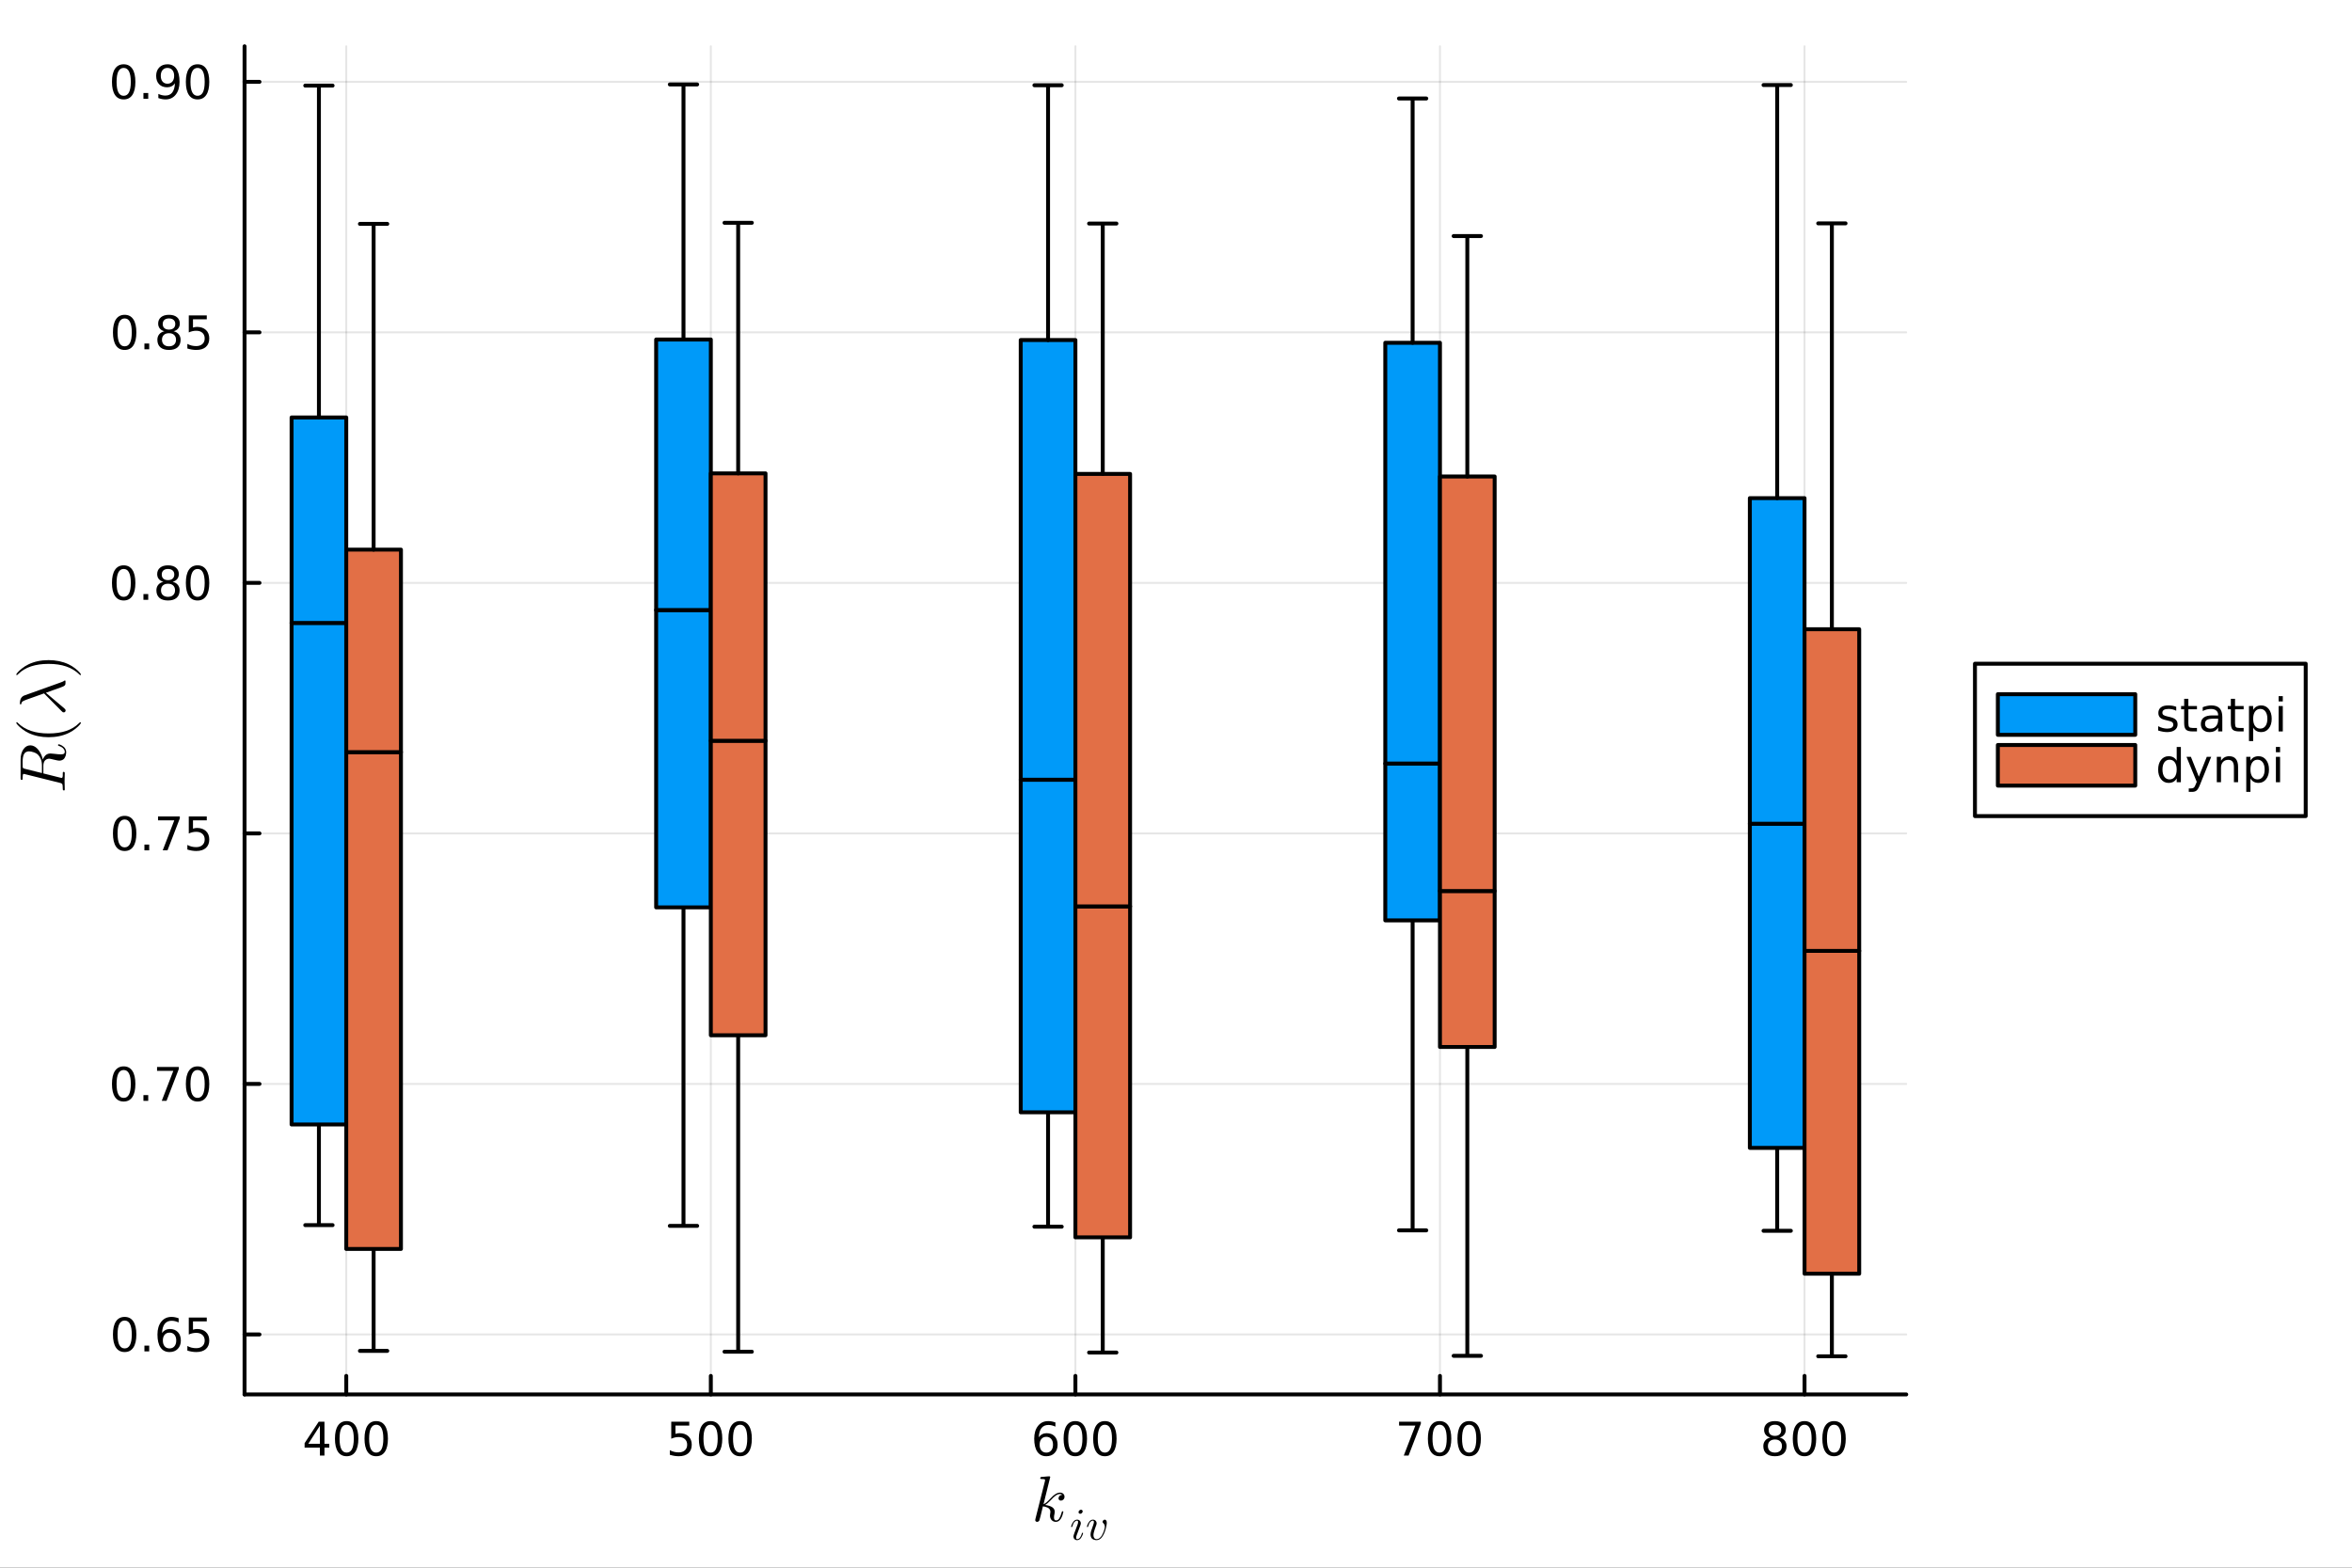 <?xml version="1.0" encoding="utf-8"?>
<svg xmlns="http://www.w3.org/2000/svg" xmlns:xlink="http://www.w3.org/1999/xlink" width="600" height="400" viewBox="0 0 2400 1600">
<rect x="0" y="0" width="2400" height="1600" fill="#333333" stroke="none"/>
<defs>
  <clipPath id="clip370">
    <rect x="0" y="0" width="2400" height="1600"/>
  </clipPath>
</defs>
<path clip-path="url(#clip370)" d="M0 1600 L2400 1600 L2400 0 L0 0  Z" fill="#ffffff" fill-rule="evenodd" fill-opacity="1"/>
<defs>
  <clipPath id="clip371">
    <rect x="480" y="0" width="1681" height="1600"/>
  </clipPath>
</defs>
<path clip-path="url(#clip370)" d="M249.542 1423.18 L1945.15 1423.18 L1945.15 47.244 L249.542 47.244  Z" fill="#ffffff" fill-rule="evenodd" fill-opacity="1"/>
<defs>
  <clipPath id="clip372">
    <rect x="249" y="47" width="1697" height="1377"/>
  </clipPath>
</defs>
<polyline clip-path="url(#clip372)" style="stroke:#000000; stroke-linecap:round; stroke-linejoin:round; stroke-width:2; stroke-opacity:0.1; fill:none" points="353.332,1423.18 353.332,47.244 "/>
<polyline clip-path="url(#clip372)" style="stroke:#000000; stroke-linecap:round; stroke-linejoin:round; stroke-width:2; stroke-opacity:0.1; fill:none" points="725.34,1423.18 725.34,47.244 "/>
<polyline clip-path="url(#clip372)" style="stroke:#000000; stroke-linecap:round; stroke-linejoin:round; stroke-width:2; stroke-opacity:0.1; fill:none" points="1097.35,1423.18 1097.35,47.244 "/>
<polyline clip-path="url(#clip372)" style="stroke:#000000; stroke-linecap:round; stroke-linejoin:round; stroke-width:2; stroke-opacity:0.1; fill:none" points="1469.35,1423.18 1469.35,47.244 "/>
<polyline clip-path="url(#clip372)" style="stroke:#000000; stroke-linecap:round; stroke-linejoin:round; stroke-width:2; stroke-opacity:0.1; fill:none" points="1841.36,1423.18 1841.36,47.244 "/>
<polyline clip-path="url(#clip370)" style="stroke:#000000; stroke-linecap:round; stroke-linejoin:round; stroke-width:4; stroke-opacity:1; fill:none" points="249.542,1423.18 1945.15,1423.18 "/>
<polyline clip-path="url(#clip370)" style="stroke:#000000; stroke-linecap:round; stroke-linejoin:round; stroke-width:4; stroke-opacity:1; fill:none" points="353.332,1423.18 353.332,1404.28 "/>
<polyline clip-path="url(#clip370)" style="stroke:#000000; stroke-linecap:round; stroke-linejoin:round; stroke-width:4; stroke-opacity:1; fill:none" points="725.34,1423.18 725.34,1404.28 "/>
<polyline clip-path="url(#clip370)" style="stroke:#000000; stroke-linecap:round; stroke-linejoin:round; stroke-width:4; stroke-opacity:1; fill:none" points="1097.35,1423.18 1097.35,1404.28 "/>
<polyline clip-path="url(#clip370)" style="stroke:#000000; stroke-linecap:round; stroke-linejoin:round; stroke-width:4; stroke-opacity:1; fill:none" points="1469.35,1423.18 1469.35,1404.28 "/>
<polyline clip-path="url(#clip370)" style="stroke:#000000; stroke-linecap:round; stroke-linejoin:round; stroke-width:4; stroke-opacity:1; fill:none" points="1841.36,1423.18 1841.36,1404.28 "/>
<path clip-path="url(#clip370)" d="M326.423 1455.09 L314.617 1473.54 L326.423 1473.54 L326.423 1455.09 M325.196 1451.02 L331.075 1451.02 L331.075 1473.54 L336.006 1473.54 L336.006 1477.43 L331.075 1477.43 L331.075 1485.58 L326.423 1485.58 L326.423 1477.43 L310.821 1477.43 L310.821 1472.92 L325.196 1451.02 Z" fill="#000000" fill-rule="nonzero" fill-opacity="1" /><path clip-path="url(#clip370)" d="M353.737 1454.1 Q350.126 1454.1 348.297 1457.66 Q346.492 1461.2 346.492 1468.33 Q346.492 1475.44 348.297 1479.01 Q350.126 1482.55 353.737 1482.55 Q357.371 1482.55 359.177 1479.01 Q361.006 1475.44 361.006 1468.33 Q361.006 1461.2 359.177 1457.66 Q357.371 1454.1 353.737 1454.1 M353.737 1450.39 Q359.547 1450.39 362.603 1455 Q365.682 1459.58 365.682 1468.33 Q365.682 1477.06 362.603 1481.67 Q359.547 1486.25 353.737 1486.25 Q347.927 1486.25 344.848 1481.67 Q341.793 1477.06 341.793 1468.33 Q341.793 1459.58 344.848 1455 Q347.927 1450.39 353.737 1450.39 Z" fill="#000000" fill-rule="nonzero" fill-opacity="1" /><path clip-path="url(#clip370)" d="M383.899 1454.1 Q380.288 1454.1 378.459 1457.66 Q376.654 1461.2 376.654 1468.33 Q376.654 1475.44 378.459 1479.01 Q380.288 1482.55 383.899 1482.55 Q387.533 1482.55 389.339 1479.01 Q391.168 1475.44 391.168 1468.33 Q391.168 1461.2 389.339 1457.66 Q387.533 1454.1 383.899 1454.1 M383.899 1450.39 Q389.709 1450.39 392.765 1455 Q395.843 1459.58 395.843 1468.33 Q395.843 1477.06 392.765 1481.67 Q389.709 1486.25 383.899 1486.25 Q378.089 1486.25 375.01 1481.67 Q371.955 1477.06 371.955 1468.33 Q371.955 1459.58 375.01 1455 Q378.089 1450.39 383.899 1450.39 Z" fill="#000000" fill-rule="nonzero" fill-opacity="1" /><path clip-path="url(#clip370)" d="M684.958 1451.02 L703.314 1451.02 L703.314 1454.96 L689.24 1454.96 L689.24 1463.43 Q690.259 1463.08 691.277 1462.92 Q692.296 1462.73 693.314 1462.73 Q699.101 1462.73 702.481 1465.9 Q705.861 1469.08 705.861 1474.49 Q705.861 1480.07 702.388 1483.17 Q698.916 1486.25 692.597 1486.25 Q690.421 1486.25 688.152 1485.88 Q685.907 1485.51 683.5 1484.77 L683.5 1480.07 Q685.583 1481.2 687.805 1481.76 Q690.027 1482.32 692.504 1482.32 Q696.509 1482.32 698.847 1480.21 Q701.185 1478.1 701.185 1474.49 Q701.185 1470.88 698.847 1468.77 Q696.509 1466.67 692.504 1466.67 Q690.629 1466.67 688.754 1467.08 Q686.902 1467.5 684.958 1468.38 L684.958 1451.02 Z" fill="#000000" fill-rule="nonzero" fill-opacity="1" /><path clip-path="url(#clip370)" d="M725.073 1454.1 Q721.462 1454.1 719.634 1457.66 Q717.828 1461.2 717.828 1468.33 Q717.828 1475.44 719.634 1479.01 Q721.462 1482.55 725.073 1482.55 Q728.708 1482.55 730.513 1479.01 Q732.342 1475.44 732.342 1468.33 Q732.342 1461.2 730.513 1457.66 Q728.708 1454.1 725.073 1454.1 M725.073 1450.39 Q730.884 1450.39 733.939 1455 Q737.018 1459.58 737.018 1468.33 Q737.018 1477.06 733.939 1481.67 Q730.884 1486.25 725.073 1486.25 Q719.263 1486.25 716.185 1481.67 Q713.129 1477.06 713.129 1468.33 Q713.129 1459.58 716.185 1455 Q719.263 1450.39 725.073 1450.39 Z" fill="#000000" fill-rule="nonzero" fill-opacity="1" /><path clip-path="url(#clip370)" d="M755.235 1454.1 Q751.624 1454.1 749.795 1457.66 Q747.99 1461.2 747.99 1468.33 Q747.99 1475.44 749.795 1479.01 Q751.624 1482.55 755.235 1482.55 Q758.87 1482.55 760.675 1479.01 Q762.504 1475.44 762.504 1468.33 Q762.504 1461.2 760.675 1457.66 Q758.87 1454.1 755.235 1454.1 M755.235 1450.39 Q761.045 1450.39 764.101 1455 Q767.18 1459.58 767.18 1468.33 Q767.18 1477.06 764.101 1481.67 Q761.045 1486.25 755.235 1486.25 Q749.425 1486.25 746.346 1481.67 Q743.291 1477.06 743.291 1468.33 Q743.291 1459.58 746.346 1455 Q749.425 1450.39 755.235 1450.39 Z" fill="#000000" fill-rule="nonzero" fill-opacity="1" /><path clip-path="url(#clip370)" d="M1067.67 1466.44 Q1064.52 1466.44 1062.67 1468.59 Q1060.84 1470.74 1060.84 1474.49 Q1060.84 1478.22 1062.67 1480.39 Q1064.52 1482.55 1067.67 1482.55 Q1070.82 1482.55 1072.65 1480.39 Q1074.5 1478.22 1074.5 1474.49 Q1074.5 1470.74 1072.65 1468.59 Q1070.82 1466.44 1067.67 1466.44 M1076.95 1451.78 L1076.95 1456.04 Q1075.19 1455.21 1073.39 1454.77 Q1071.61 1454.33 1069.85 1454.33 Q1065.22 1454.33 1062.76 1457.45 Q1060.33 1460.58 1059.99 1466.9 Q1061.35 1464.89 1063.41 1463.82 Q1065.47 1462.73 1067.95 1462.73 Q1073.16 1462.73 1076.17 1465.9 Q1079.2 1469.05 1079.2 1474.49 Q1079.2 1479.82 1076.05 1483.03 Q1072.9 1486.25 1067.67 1486.25 Q1061.68 1486.25 1058.5 1481.67 Q1055.33 1477.06 1055.33 1468.33 Q1055.33 1460.14 1059.22 1455.28 Q1063.11 1450.39 1069.66 1450.39 Q1071.42 1450.39 1073.2 1450.74 Q1075.01 1451.09 1076.95 1451.78 Z" fill="#000000" fill-rule="nonzero" fill-opacity="1" /><path clip-path="url(#clip370)" d="M1097.25 1454.1 Q1093.64 1454.1 1091.81 1457.66 Q1090.01 1461.2 1090.01 1468.33 Q1090.01 1475.44 1091.81 1479.01 Q1093.64 1482.55 1097.25 1482.55 Q1100.89 1482.55 1102.69 1479.01 Q1104.52 1475.44 1104.52 1468.33 Q1104.52 1461.2 1102.69 1457.66 Q1100.89 1454.1 1097.25 1454.1 M1097.25 1450.39 Q1103.06 1450.39 1106.12 1455 Q1109.2 1459.58 1109.2 1468.33 Q1109.2 1477.06 1106.12 1481.67 Q1103.06 1486.25 1097.25 1486.25 Q1091.44 1486.25 1088.37 1481.67 Q1085.31 1477.06 1085.31 1468.33 Q1085.31 1459.58 1088.37 1455 Q1091.44 1450.39 1097.25 1450.39 Z" fill="#000000" fill-rule="nonzero" fill-opacity="1" /><path clip-path="url(#clip370)" d="M1127.42 1454.1 Q1123.81 1454.1 1121.98 1457.66 Q1120.17 1461.2 1120.17 1468.33 Q1120.17 1475.44 1121.98 1479.01 Q1123.81 1482.55 1127.42 1482.55 Q1131.05 1482.55 1132.86 1479.01 Q1134.68 1475.44 1134.68 1468.33 Q1134.68 1461.2 1132.86 1457.66 Q1131.05 1454.1 1127.42 1454.1 M1127.42 1450.39 Q1133.23 1450.39 1136.28 1455 Q1139.36 1459.58 1139.36 1468.33 Q1139.36 1477.06 1136.28 1481.67 Q1133.23 1486.25 1127.42 1486.25 Q1121.61 1486.25 1118.53 1481.67 Q1115.47 1477.06 1115.47 1468.33 Q1115.47 1459.58 1118.53 1455 Q1121.61 1450.39 1127.42 1450.39 Z" fill="#000000" fill-rule="nonzero" fill-opacity="1" /><path clip-path="url(#clip370)" d="M1427.63 1451.02 L1449.85 1451.02 L1449.85 1453.01 L1437.31 1485.58 L1432.42 1485.58 L1444.23 1454.96 L1427.63 1454.96 L1427.63 1451.02 Z" fill="#000000" fill-rule="nonzero" fill-opacity="1" /><path clip-path="url(#clip370)" d="M1468.97 1454.1 Q1465.36 1454.1 1463.53 1457.66 Q1461.73 1461.2 1461.73 1468.33 Q1461.73 1475.44 1463.53 1479.01 Q1465.36 1482.55 1468.97 1482.55 Q1472.61 1482.55 1474.41 1479.01 Q1476.24 1475.44 1476.24 1468.33 Q1476.24 1461.2 1474.41 1457.66 Q1472.61 1454.1 1468.97 1454.1 M1468.97 1450.39 Q1474.78 1450.39 1477.84 1455 Q1480.92 1459.58 1480.92 1468.33 Q1480.92 1477.06 1477.84 1481.67 Q1474.78 1486.25 1468.97 1486.25 Q1463.16 1486.25 1460.08 1481.67 Q1457.03 1477.06 1457.03 1468.33 Q1457.03 1459.58 1460.08 1455 Q1463.16 1450.39 1468.97 1450.39 Z" fill="#000000" fill-rule="nonzero" fill-opacity="1" /><path clip-path="url(#clip370)" d="M1499.13 1454.1 Q1495.52 1454.1 1493.69 1457.66 Q1491.89 1461.2 1491.89 1468.33 Q1491.89 1475.44 1493.69 1479.01 Q1495.52 1482.55 1499.13 1482.55 Q1502.77 1482.55 1504.57 1479.01 Q1506.4 1475.44 1506.4 1468.33 Q1506.4 1461.2 1504.57 1457.66 Q1502.77 1454.1 1499.13 1454.1 M1499.13 1450.39 Q1504.94 1450.39 1508 1455 Q1511.08 1459.58 1511.08 1468.33 Q1511.08 1477.06 1508 1481.67 Q1504.94 1486.25 1499.13 1486.25 Q1493.32 1486.25 1490.25 1481.67 Q1487.19 1477.06 1487.19 1468.33 Q1487.19 1459.58 1490.25 1455 Q1493.32 1450.39 1499.13 1450.39 Z" fill="#000000" fill-rule="nonzero" fill-opacity="1" /><path clip-path="url(#clip370)" d="M1811.15 1469.17 Q1807.82 1469.17 1805.9 1470.95 Q1804 1472.73 1804 1475.86 Q1804 1478.98 1805.9 1480.77 Q1807.82 1482.55 1811.15 1482.55 Q1814.49 1482.55 1816.41 1480.77 Q1818.33 1478.96 1818.33 1475.86 Q1818.33 1472.73 1816.41 1470.95 Q1814.51 1469.17 1811.15 1469.17 M1806.48 1467.18 Q1803.47 1466.44 1801.78 1464.38 Q1800.11 1462.32 1800.11 1459.35 Q1800.11 1455.21 1803.05 1452.8 Q1806.02 1450.39 1811.15 1450.39 Q1816.32 1450.39 1819.26 1452.8 Q1822.2 1455.21 1822.2 1459.35 Q1822.2 1462.32 1820.51 1464.38 Q1818.84 1466.44 1815.85 1467.18 Q1819.23 1467.96 1821.11 1470.26 Q1823.01 1472.55 1823.01 1475.86 Q1823.01 1480.88 1819.93 1483.57 Q1816.87 1486.25 1811.15 1486.25 Q1805.44 1486.25 1802.36 1483.57 Q1799.3 1480.88 1799.3 1475.86 Q1799.3 1472.55 1801.2 1470.26 Q1803.1 1467.96 1806.48 1467.18 M1804.77 1459.79 Q1804.77 1462.48 1806.43 1463.98 Q1808.12 1465.49 1811.15 1465.49 Q1814.16 1465.49 1815.85 1463.98 Q1817.57 1462.48 1817.57 1459.79 Q1817.57 1457.11 1815.85 1455.6 Q1814.16 1454.1 1811.15 1454.1 Q1808.12 1454.1 1806.43 1455.6 Q1804.77 1457.11 1804.77 1459.79 Z" fill="#000000" fill-rule="nonzero" fill-opacity="1" /><path clip-path="url(#clip370)" d="M1841.32 1454.1 Q1837.7 1454.1 1835.88 1457.66 Q1834.07 1461.2 1834.07 1468.33 Q1834.07 1475.44 1835.88 1479.01 Q1837.7 1482.55 1841.32 1482.55 Q1844.95 1482.55 1846.76 1479.01 Q1848.58 1475.44 1848.58 1468.33 Q1848.58 1461.2 1846.76 1457.66 Q1844.95 1454.1 1841.32 1454.1 M1841.32 1450.39 Q1847.13 1450.39 1850.18 1455 Q1853.26 1459.58 1853.26 1468.33 Q1853.26 1477.06 1850.18 1481.67 Q1847.13 1486.25 1841.32 1486.25 Q1835.51 1486.25 1832.43 1481.67 Q1829.37 1477.06 1829.37 1468.33 Q1829.37 1459.58 1832.43 1455 Q1835.51 1450.39 1841.32 1450.39 Z" fill="#000000" fill-rule="nonzero" fill-opacity="1" /><path clip-path="url(#clip370)" d="M1871.48 1454.1 Q1867.87 1454.1 1866.04 1457.66 Q1864.23 1461.2 1864.23 1468.33 Q1864.23 1475.44 1866.04 1479.01 Q1867.87 1482.55 1871.48 1482.55 Q1875.11 1482.55 1876.92 1479.01 Q1878.75 1475.44 1878.75 1468.33 Q1878.75 1461.2 1876.92 1457.66 Q1875.11 1454.1 1871.48 1454.1 M1871.48 1450.39 Q1877.29 1450.39 1880.34 1455 Q1883.42 1459.58 1883.42 1468.33 Q1883.42 1477.06 1880.34 1481.67 Q1877.29 1486.25 1871.48 1486.25 Q1865.67 1486.25 1862.59 1481.67 Q1859.53 1477.06 1859.53 1468.33 Q1859.53 1459.58 1862.59 1455 Q1865.67 1450.39 1871.48 1450.39 Z" fill="#000000" fill-rule="nonzero" fill-opacity="1" /><path clip-path="url(#clip370)" d="M1086.23 1527.51 Q1086.23 1529.35 1085.1 1530.44 Q1084.01 1531.54 1082.62 1531.54 Q1081.4 1531.54 1080.75 1530.83 Q1080.11 1530.12 1080.11 1529.22 Q1080.11 1528.83 1080.27 1528.35 Q1080.43 1527.83 1080.78 1527.22 Q1081.17 1526.61 1081.98 1526.16 Q1082.78 1525.71 1083.88 1525.64 Q1083.65 1525.42 1083.59 1525.38 Q1083.1 1525 1082.2 1524.87 Q1082.07 1524.81 1081.62 1524.81 Q1079.4 1524.81 1077.15 1526.45 Q1074.92 1528.06 1072.19 1531.12 Q1068.74 1534.69 1066.52 1536.01 Q1076.28 1537.3 1076.28 1542.94 Q1076.28 1543.87 1076.02 1545 Q1075.5 1547.12 1075.5 1548.67 Q1075.5 1551.76 1077.6 1551.76 Q1079.63 1551.76 1080.91 1549.7 Q1082.23 1547.64 1083.33 1543.61 Q1083.49 1542.87 1083.65 1542.65 Q1083.81 1542.42 1084.26 1542.42 Q1085.07 1542.42 1085.07 1543.07 Q1084.33 1546.83 1082.68 1549.73 Q1080.59 1553.24 1077.47 1553.24 Q1074.86 1553.24 1073.12 1551.44 Q1071.41 1549.6 1071.41 1546.71 Q1071.41 1546 1071.67 1544.39 Q1071.86 1543.74 1071.86 1543 Q1071.86 1541.49 1071.03 1540.36 Q1070.19 1539.2 1068.84 1538.62 Q1067.48 1538.04 1066.36 1537.78 Q1065.26 1537.49 1064.2 1537.4 Q1060.98 1551.02 1060.53 1551.86 Q1060.24 1552.44 1059.59 1552.82 Q1058.95 1553.24 1058.27 1553.24 Q1057.63 1553.24 1056.98 1552.79 Q1056.37 1552.37 1056.37 1551.38 Q1056.37 1550.86 1056.63 1549.93 L1066.2 1511.92 L1066.39 1510.63 Q1066.39 1510.25 1066.23 1510.05 Q1066.1 1509.83 1065.33 1509.67 Q1064.59 1509.51 1063.1 1509.51 Q1062.49 1509.51 1062.2 1509.48 Q1061.94 1509.44 1061.72 1509.28 Q1061.49 1509.09 1061.49 1508.7 Q1061.49 1508.15 1061.72 1507.86 Q1061.98 1507.54 1062.17 1507.48 Q1062.36 1507.41 1062.75 1507.38 Q1063.3 1507.35 1065.13 1507.19 Q1066.97 1507 1068.55 1506.87 Q1070.12 1506.74 1070.8 1506.74 Q1071.19 1506.74 1071.38 1506.93 Q1071.61 1507.09 1071.64 1507.29 L1071.67 1507.45 L1064.81 1535.27 Q1067.64 1534.14 1072.12 1529.15 Q1077.31 1523.36 1081.75 1523.36 Q1083.84 1523.36 1085.04 1524.64 Q1086.23 1525.9 1086.23 1527.51 Z" fill="#000000" fill-rule="nonzero" fill-opacity="1" /><path clip-path="url(#clip370)" d="M1104.77 1542.52 Q1104.77 1543.51 1103.95 1544.25 Q1103.17 1544.98 1102.31 1544.98 Q1101.52 1544.98 1101.02 1544.5 Q1100.55 1544.01 1100.55 1543.31 Q1100.55 1542.38 1101.34 1541.62 Q1102.13 1540.85 1103.05 1540.85 Q1103.82 1540.85 1104.29 1541.32 Q1104.77 1541.8 1104.77 1542.52 M1105.17 1564.77 Q1105.17 1564.95 1104.97 1565.67 Q1104.77 1566.37 1104.27 1567.45 Q1103.8 1568.51 1103.14 1569.5 Q1102.49 1570.5 1101.41 1571.2 Q1100.35 1571.89 1099.13 1571.89 Q1097.48 1571.89 1096.4 1570.81 Q1095.34 1569.73 1095.34 1568.11 Q1095.34 1567.23 1096.4 1564.41 Q1099.47 1556.2 1099.58 1555.87 Q1100.1 1554.58 1100.1 1553.45 Q1100.1 1552.93 1099.99 1552.62 Q1099.87 1552.28 1099.65 1552.17 Q1099.42 1552.03 1099.29 1552.01 Q1099.17 1551.99 1098.95 1551.99 Q1097.62 1551.99 1096.38 1553.34 Q1095.14 1554.69 1094.28 1557.71 Q1094.1 1558.28 1093.99 1558.41 Q1093.88 1558.55 1093.54 1558.55 Q1092.98 1558.53 1092.98 1558.07 Q1092.98 1557.94 1093.13 1557.42 Q1093.29 1556.88 1093.58 1556.07 Q1093.88 1555.23 1094.4 1554.38 Q1094.91 1553.5 1095.55 1552.73 Q1096.2 1551.96 1097.12 1551.47 Q1098.05 1550.97 1099.08 1550.97 Q1100.78 1550.97 1101.81 1552.08 Q1102.87 1553.16 1102.87 1554.76 Q1102.87 1555.64 1102.26 1557.2 Q1101.52 1559.22 1101.25 1559.88 L1099.45 1564.72 Q1098.79 1566.48 1098.59 1567.02 Q1098.41 1567.54 1098.25 1568.17 Q1098.12 1568.78 1098.12 1569.35 Q1098.12 1570.14 1098.36 1570.5 Q1098.63 1570.86 1099.22 1570.86 Q1100.84 1570.86 1102.04 1569.26 Q1103.23 1567.63 1103.93 1565.15 Q1103.95 1565.09 1103.98 1564.97 Q1104.16 1564.41 1104.34 1564.34 Q1104.43 1564.32 1104.61 1564.32 Q1105.17 1564.32 1105.17 1564.77 Z" fill="#000000" fill-rule="nonzero" fill-opacity="1" /><path clip-path="url(#clip370)" d="M1129.38 1554.2 Q1129.38 1554.78 1129.22 1555.93 Q1129.06 1557.08 1128.68 1558.75 Q1128.29 1560.42 1127.73 1562.18 Q1127.19 1563.94 1126.33 1565.69 Q1125.48 1567.43 1124.46 1568.81 Q1123.45 1570.18 1122.03 1571.04 Q1120.61 1571.89 1119.01 1571.89 Q1118.26 1571.89 1117.54 1571.78 Q1116.82 1571.67 1115.92 1571.31 Q1115.02 1570.95 1114.36 1570.36 Q1113.71 1569.75 1113.26 1568.67 Q1112.81 1567.59 1112.81 1566.17 Q1112.81 1564.7 1113.35 1562.74 Q1113.91 1560.76 1115.44 1556.7 Q1116.23 1554.6 1116.23 1553.45 Q1116.23 1552.93 1116.12 1552.62 Q1116.01 1552.28 1115.78 1552.17 Q1115.56 1552.03 1115.42 1552.01 Q1115.31 1551.99 1115.08 1551.99 Q1113.84 1551.99 1112.58 1553.27 Q1111.32 1554.56 1110.42 1557.71 Q1110.24 1558.28 1110.12 1558.41 Q1110.01 1558.55 1109.67 1558.55 Q1109.11 1558.53 1109.11 1558.07 Q1109.11 1557.94 1109.27 1557.42 Q1109.42 1556.88 1109.72 1556.07 Q1110.01 1555.23 1110.53 1554.38 Q1111.05 1553.5 1111.68 1552.73 Q1112.33 1551.96 1113.26 1551.47 Q1114.18 1550.97 1115.22 1550.97 Q1116.91 1550.97 1117.95 1552.08 Q1119.01 1553.16 1119.01 1554.76 Q1119.01 1555.64 1118.44 1557.06 Q1117.5 1559.63 1117.07 1560.87 Q1116.64 1562.11 1116.19 1563.87 Q1115.76 1565.63 1115.76 1566.84 Q1115.76 1568.69 1116.62 1569.77 Q1117.47 1570.86 1119.19 1570.86 Q1120.72 1570.86 1122.09 1569.75 Q1123.49 1568.63 1124.42 1567.02 Q1125.34 1565.4 1126.04 1563.6 Q1126.74 1561.77 1127.05 1560.4 Q1127.39 1559 1127.39 1558.34 Q1127.39 1556.07 1125.84 1554.58 Q1125.41 1554.15 1125.25 1553.88 Q1125.09 1553.61 1125.09 1553.18 Q1125.09 1552.39 1125.79 1551.69 Q1126.51 1550.97 1127.35 1550.97 Q1128.11 1550.97 1128.74 1551.74 Q1129.38 1552.51 1129.38 1554.2 Z" fill="#000000" fill-rule="nonzero" fill-opacity="1" /><polyline clip-path="url(#clip372)" style="stroke:#000000; stroke-linecap:round; stroke-linejoin:round; stroke-width:2; stroke-opacity:0.1; fill:none" points="249.542,1361.96 1945.15,1361.96 "/>
<polyline clip-path="url(#clip372)" style="stroke:#000000; stroke-linecap:round; stroke-linejoin:round; stroke-width:2; stroke-opacity:0.1; fill:none" points="249.542,1106.27 1945.15,1106.27 "/>
<polyline clip-path="url(#clip372)" style="stroke:#000000; stroke-linecap:round; stroke-linejoin:round; stroke-width:2; stroke-opacity:0.1; fill:none" points="249.542,850.582 1945.15,850.582 "/>
<polyline clip-path="url(#clip372)" style="stroke:#000000; stroke-linecap:round; stroke-linejoin:round; stroke-width:2; stroke-opacity:0.1; fill:none" points="249.542,594.894 1945.15,594.894 "/>
<polyline clip-path="url(#clip372)" style="stroke:#000000; stroke-linecap:round; stroke-linejoin:round; stroke-width:2; stroke-opacity:0.1; fill:none" points="249.542,339.207 1945.15,339.207 "/>
<polyline clip-path="url(#clip372)" style="stroke:#000000; stroke-linecap:round; stroke-linejoin:round; stroke-width:2; stroke-opacity:0.1; fill:none" points="249.542,83.519 1945.15,83.519 "/>
<polyline clip-path="url(#clip370)" style="stroke:#000000; stroke-linecap:round; stroke-linejoin:round; stroke-width:4; stroke-opacity:1; fill:none" points="249.542,1423.18 249.542,47.244 "/>
<polyline clip-path="url(#clip370)" style="stroke:#000000; stroke-linecap:round; stroke-linejoin:round; stroke-width:4; stroke-opacity:1; fill:none" points="249.542,1361.96 264.777,1361.96 "/>
<polyline clip-path="url(#clip370)" style="stroke:#000000; stroke-linecap:round; stroke-linejoin:round; stroke-width:4; stroke-opacity:1; fill:none" points="249.542,1106.27 264.777,1106.27 "/>
<polyline clip-path="url(#clip370)" style="stroke:#000000; stroke-linecap:round; stroke-linejoin:round; stroke-width:4; stroke-opacity:1; fill:none" points="249.542,850.582 264.777,850.582 "/>
<polyline clip-path="url(#clip370)" style="stroke:#000000; stroke-linecap:round; stroke-linejoin:round; stroke-width:4; stroke-opacity:1; fill:none" points="249.542,594.894 264.777,594.894 "/>
<polyline clip-path="url(#clip370)" style="stroke:#000000; stroke-linecap:round; stroke-linejoin:round; stroke-width:4; stroke-opacity:1; fill:none" points="249.542,339.207 264.777,339.207 "/>
<polyline clip-path="url(#clip370)" style="stroke:#000000; stroke-linecap:round; stroke-linejoin:round; stroke-width:4; stroke-opacity:1; fill:none" points="249.542,83.519 264.777,83.519 "/>
<path clip-path="url(#clip370)" d="M127.2 1347.76 Q123.589 1347.76 121.76 1351.32 Q119.955 1354.86 119.955 1361.99 Q119.955 1369.1 121.76 1372.66 Q123.589 1376.2 127.2 1376.2 Q130.834 1376.2 132.64 1372.66 Q134.468 1369.1 134.468 1361.99 Q134.468 1354.86 132.64 1351.32 Q130.834 1347.76 127.2 1347.76 M127.2 1344.05 Q133.01 1344.05 136.066 1348.66 Q139.144 1353.24 139.144 1361.99 Q139.144 1370.72 136.066 1375.32 Q133.01 1379.91 127.2 1379.91 Q121.39 1379.91 118.311 1375.32 Q115.256 1370.72 115.256 1361.99 Q115.256 1353.24 118.311 1348.66 Q121.39 1344.05 127.2 1344.05 Z" fill="#000000" fill-rule="nonzero" fill-opacity="1" /><path clip-path="url(#clip370)" d="M147.362 1373.36 L152.246 1373.36 L152.246 1379.24 L147.362 1379.24 L147.362 1373.36 Z" fill="#000000" fill-rule="nonzero" fill-opacity="1" /><path clip-path="url(#clip370)" d="M173.01 1360.09 Q169.862 1360.09 168.01 1362.25 Q166.181 1364.4 166.181 1368.15 Q166.181 1371.88 168.01 1374.05 Q169.862 1376.2 173.01 1376.2 Q176.158 1376.2 177.987 1374.05 Q179.839 1371.88 179.839 1368.15 Q179.839 1364.4 177.987 1362.25 Q176.158 1360.09 173.01 1360.09 M182.292 1345.44 L182.292 1349.7 Q180.533 1348.87 178.727 1348.43 Q176.945 1347.99 175.186 1347.99 Q170.556 1347.99 168.102 1351.11 Q165.672 1354.24 165.325 1360.56 Q166.69 1358.54 168.751 1357.48 Q170.811 1356.39 173.288 1356.39 Q178.496 1356.39 181.505 1359.56 Q184.538 1362.71 184.538 1368.15 Q184.538 1373.47 181.389 1376.69 Q178.241 1379.91 173.01 1379.91 Q167.015 1379.91 163.843 1375.32 Q160.672 1370.72 160.672 1361.99 Q160.672 1353.8 164.561 1348.94 Q168.45 1344.05 175.001 1344.05 Q176.76 1344.05 178.542 1344.4 Q180.348 1344.75 182.292 1345.44 Z" fill="#000000" fill-rule="nonzero" fill-opacity="1" /><path clip-path="url(#clip370)" d="M192.639 1344.68 L210.996 1344.68 L210.996 1348.61 L196.922 1348.61 L196.922 1357.08 Q197.94 1356.74 198.959 1356.58 Q199.977 1356.39 200.996 1356.39 Q206.783 1356.39 210.162 1359.56 Q213.542 1362.73 213.542 1368.15 Q213.542 1373.73 210.07 1376.83 Q206.598 1379.91 200.278 1379.91 Q198.102 1379.91 195.834 1379.54 Q193.588 1379.17 191.181 1378.43 L191.181 1373.73 Q193.264 1374.86 195.487 1375.42 Q197.709 1375.97 200.186 1375.97 Q204.19 1375.97 206.528 1373.87 Q208.866 1371.76 208.866 1368.15 Q208.866 1364.54 206.528 1362.43 Q204.19 1360.33 200.186 1360.33 Q198.311 1360.33 196.436 1360.74 Q194.584 1361.16 192.639 1362.04 L192.639 1344.68 Z" fill="#000000" fill-rule="nonzero" fill-opacity="1" /><path clip-path="url(#clip370)" d="M126.205 1092.07 Q122.593 1092.07 120.765 1095.63 Q118.959 1099.17 118.959 1106.3 Q118.959 1113.41 120.765 1116.98 Q122.593 1120.52 126.205 1120.52 Q129.839 1120.52 131.644 1116.98 Q133.473 1113.41 133.473 1106.3 Q133.473 1099.17 131.644 1095.63 Q129.839 1092.07 126.205 1092.07 M126.205 1088.36 Q132.015 1088.36 135.07 1092.97 Q138.149 1097.55 138.149 1106.3 Q138.149 1115.03 135.07 1119.64 Q132.015 1124.22 126.205 1124.22 Q120.394 1124.22 117.316 1119.64 Q114.26 1115.03 114.26 1106.3 Q114.26 1097.55 117.316 1092.97 Q120.394 1088.36 126.205 1088.36 Z" fill="#000000" fill-rule="nonzero" fill-opacity="1" /><path clip-path="url(#clip370)" d="M146.366 1117.67 L151.251 1117.67 L151.251 1123.55 L146.366 1123.55 L146.366 1117.67 Z" fill="#000000" fill-rule="nonzero" fill-opacity="1" /><path clip-path="url(#clip370)" d="M160.255 1088.99 L182.477 1088.99 L182.477 1090.98 L169.931 1123.55 L165.047 1123.55 L176.852 1092.92 L160.255 1092.92 L160.255 1088.99 Z" fill="#000000" fill-rule="nonzero" fill-opacity="1" /><path clip-path="url(#clip370)" d="M201.598 1092.07 Q197.987 1092.07 196.158 1095.63 Q194.352 1099.17 194.352 1106.3 Q194.352 1113.41 196.158 1116.98 Q197.987 1120.52 201.598 1120.52 Q205.232 1120.52 207.037 1116.98 Q208.866 1113.41 208.866 1106.3 Q208.866 1099.17 207.037 1095.63 Q205.232 1092.07 201.598 1092.07 M201.598 1088.36 Q207.408 1088.36 210.463 1092.97 Q213.542 1097.55 213.542 1106.3 Q213.542 1115.03 210.463 1119.64 Q207.408 1124.22 201.598 1124.22 Q195.787 1124.22 192.709 1119.64 Q189.653 1115.03 189.653 1106.3 Q189.653 1097.55 192.709 1092.97 Q195.787 1088.36 201.598 1088.36 Z" fill="#000000" fill-rule="nonzero" fill-opacity="1" /><path clip-path="url(#clip370)" d="M127.2 836.38 Q123.589 836.38 121.76 839.945 Q119.955 843.487 119.955 850.616 Q119.955 857.723 121.76 861.288 Q123.589 864.829 127.2 864.829 Q130.834 864.829 132.64 861.288 Q134.468 857.723 134.468 850.616 Q134.468 843.487 132.64 839.945 Q130.834 836.38 127.2 836.38 M127.2 832.677 Q133.01 832.677 136.066 837.283 Q139.144 841.867 139.144 850.616 Q139.144 859.343 136.066 863.95 Q133.01 868.533 127.2 868.533 Q121.39 868.533 118.311 863.95 Q115.256 859.343 115.256 850.616 Q115.256 841.867 118.311 837.283 Q121.39 832.677 127.2 832.677 Z" fill="#000000" fill-rule="nonzero" fill-opacity="1" /><path clip-path="url(#clip370)" d="M147.362 861.982 L152.246 861.982 L152.246 867.862 L147.362 867.862 L147.362 861.982 Z" fill="#000000" fill-rule="nonzero" fill-opacity="1" /><path clip-path="url(#clip370)" d="M161.251 833.302 L183.473 833.302 L183.473 835.293 L170.927 867.862 L166.042 867.862 L177.848 837.237 L161.251 837.237 L161.251 833.302 Z" fill="#000000" fill-rule="nonzero" fill-opacity="1" /><path clip-path="url(#clip370)" d="M192.639 833.302 L210.996 833.302 L210.996 837.237 L196.922 837.237 L196.922 845.709 Q197.94 845.362 198.959 845.2 Q199.977 845.015 200.996 845.015 Q206.783 845.015 210.162 848.186 Q213.542 851.357 213.542 856.774 Q213.542 862.353 210.07 865.454 Q206.598 868.533 200.278 868.533 Q198.102 868.533 195.834 868.163 Q193.588 867.792 191.181 867.052 L191.181 862.353 Q193.264 863.487 195.487 864.042 Q197.709 864.598 200.186 864.598 Q204.19 864.598 206.528 862.491 Q208.866 860.385 208.866 856.774 Q208.866 853.163 206.528 851.056 Q204.19 848.95 200.186 848.95 Q198.311 848.95 196.436 849.367 Q194.584 849.783 192.639 850.663 L192.639 833.302 Z" fill="#000000" fill-rule="nonzero" fill-opacity="1" /><path clip-path="url(#clip370)" d="M126.205 580.693 Q122.593 580.693 120.765 584.258 Q118.959 587.799 118.959 594.929 Q118.959 602.035 120.765 605.6 Q122.593 609.142 126.205 609.142 Q129.839 609.142 131.644 605.6 Q133.473 602.035 133.473 594.929 Q133.473 587.799 131.644 584.258 Q129.839 580.693 126.205 580.693 M126.205 576.989 Q132.015 576.989 135.07 581.596 Q138.149 586.179 138.149 594.929 Q138.149 603.656 135.07 608.262 Q132.015 612.845 126.205 612.845 Q120.394 612.845 117.316 608.262 Q114.26 603.656 114.26 594.929 Q114.26 586.179 117.316 581.596 Q120.394 576.989 126.205 576.989 Z" fill="#000000" fill-rule="nonzero" fill-opacity="1" /><path clip-path="url(#clip370)" d="M146.366 606.295 L151.251 606.295 L151.251 612.174 L146.366 612.174 L146.366 606.295 Z" fill="#000000" fill-rule="nonzero" fill-opacity="1" /><path clip-path="url(#clip370)" d="M171.436 595.762 Q168.102 595.762 166.181 597.545 Q164.283 599.327 164.283 602.452 Q164.283 605.577 166.181 607.359 Q168.102 609.142 171.436 609.142 Q174.769 609.142 176.69 607.359 Q178.612 605.554 178.612 602.452 Q178.612 599.327 176.69 597.545 Q174.792 595.762 171.436 595.762 M166.76 593.772 Q163.751 593.031 162.061 590.971 Q160.394 588.91 160.394 585.947 Q160.394 581.804 163.334 579.397 Q166.297 576.989 171.436 576.989 Q176.598 576.989 179.538 579.397 Q182.477 581.804 182.477 585.947 Q182.477 588.91 180.788 590.971 Q179.121 593.031 176.135 593.772 Q179.514 594.559 181.389 596.85 Q183.288 599.142 183.288 602.452 Q183.288 607.475 180.209 610.16 Q177.153 612.845 171.436 612.845 Q165.718 612.845 162.64 610.16 Q159.584 607.475 159.584 602.452 Q159.584 599.142 161.482 596.85 Q163.38 594.559 166.76 593.772 M165.047 586.387 Q165.047 589.072 166.714 590.577 Q168.403 592.082 171.436 592.082 Q174.445 592.082 176.135 590.577 Q177.848 589.072 177.848 586.387 Q177.848 583.702 176.135 582.197 Q174.445 580.693 171.436 580.693 Q168.403 580.693 166.714 582.197 Q165.047 583.702 165.047 586.387 Z" fill="#000000" fill-rule="nonzero" fill-opacity="1" /><path clip-path="url(#clip370)" d="M201.598 580.693 Q197.987 580.693 196.158 584.258 Q194.352 587.799 194.352 594.929 Q194.352 602.035 196.158 605.6 Q197.987 609.142 201.598 609.142 Q205.232 609.142 207.037 605.6 Q208.866 602.035 208.866 594.929 Q208.866 587.799 207.037 584.258 Q205.232 580.693 201.598 580.693 M201.598 576.989 Q207.408 576.989 210.463 581.596 Q213.542 586.179 213.542 594.929 Q213.542 603.656 210.463 608.262 Q207.408 612.845 201.598 612.845 Q195.787 612.845 192.709 608.262 Q189.653 603.656 189.653 594.929 Q189.653 586.179 192.709 581.596 Q195.787 576.989 201.598 576.989 Z" fill="#000000" fill-rule="nonzero" fill-opacity="1" /><path clip-path="url(#clip370)" d="M127.2 325.005 Q123.589 325.005 121.76 328.57 Q119.955 332.112 119.955 339.241 Q119.955 346.348 121.76 349.913 Q123.589 353.454 127.2 353.454 Q130.834 353.454 132.64 349.913 Q134.468 346.348 134.468 339.241 Q134.468 332.112 132.64 328.57 Q130.834 325.005 127.2 325.005 M127.2 321.302 Q133.01 321.302 136.066 325.908 Q139.144 330.491 139.144 339.241 Q139.144 347.968 136.066 352.575 Q133.01 357.158 127.2 357.158 Q121.39 357.158 118.311 352.575 Q115.256 347.968 115.256 339.241 Q115.256 330.491 118.311 325.908 Q121.39 321.302 127.2 321.302 Z" fill="#000000" fill-rule="nonzero" fill-opacity="1" /><path clip-path="url(#clip370)" d="M147.362 350.607 L152.246 350.607 L152.246 356.487 L147.362 356.487 L147.362 350.607 Z" fill="#000000" fill-rule="nonzero" fill-opacity="1" /><path clip-path="url(#clip370)" d="M172.431 340.075 Q169.098 340.075 167.177 341.857 Q165.278 343.639 165.278 346.764 Q165.278 349.889 167.177 351.672 Q169.098 353.454 172.431 353.454 Q175.764 353.454 177.686 351.672 Q179.607 349.866 179.607 346.764 Q179.607 343.639 177.686 341.857 Q175.788 340.075 172.431 340.075 M167.755 338.084 Q164.746 337.343 163.056 335.283 Q161.39 333.223 161.39 330.26 Q161.39 326.116 164.329 323.709 Q167.292 321.302 172.431 321.302 Q177.593 321.302 180.533 323.709 Q183.473 326.116 183.473 330.26 Q183.473 333.223 181.783 335.283 Q180.116 337.343 177.13 338.084 Q180.51 338.871 182.385 341.163 Q184.283 343.454 184.283 346.764 Q184.283 351.788 181.204 354.473 Q178.149 357.158 172.431 357.158 Q166.714 357.158 163.635 354.473 Q160.579 351.788 160.579 346.764 Q160.579 343.454 162.477 341.163 Q164.376 338.871 167.755 338.084 M166.042 330.7 Q166.042 333.385 167.709 334.889 Q169.399 336.394 172.431 336.394 Q175.44 336.394 177.13 334.889 Q178.843 333.385 178.843 330.7 Q178.843 328.015 177.13 326.51 Q175.44 325.005 172.431 325.005 Q169.399 325.005 167.709 326.51 Q166.042 328.015 166.042 330.7 Z" fill="#000000" fill-rule="nonzero" fill-opacity="1" /><path clip-path="url(#clip370)" d="M192.639 321.927 L210.996 321.927 L210.996 325.862 L196.922 325.862 L196.922 334.334 Q197.94 333.987 198.959 333.825 Q199.977 333.64 200.996 333.64 Q206.783 333.64 210.162 336.811 Q213.542 339.982 213.542 345.399 Q213.542 350.977 210.07 354.079 Q206.598 357.158 200.278 357.158 Q198.102 357.158 195.834 356.788 Q193.588 356.417 191.181 355.676 L191.181 350.977 Q193.264 352.112 195.487 352.667 Q197.709 353.223 200.186 353.223 Q204.19 353.223 206.528 351.116 Q208.866 349.01 208.866 345.399 Q208.866 341.788 206.528 339.681 Q204.19 337.575 200.186 337.575 Q198.311 337.575 196.436 337.991 Q194.584 338.408 192.639 339.288 L192.639 321.927 Z" fill="#000000" fill-rule="nonzero" fill-opacity="1" /><path clip-path="url(#clip370)" d="M126.205 69.318 Q122.593 69.318 120.765 72.882 Q118.959 76.424 118.959 83.554 Q118.959 90.66 120.765 94.225 Q122.593 97.767 126.205 97.767 Q129.839 97.767 131.644 94.225 Q133.473 90.66 133.473 83.554 Q133.473 76.424 131.644 72.882 Q129.839 69.318 126.205 69.318 M126.205 65.614 Q132.015 65.614 135.07 70.221 Q138.149 74.804 138.149 83.554 Q138.149 92.281 135.07 96.887 Q132.015 101.47 126.205 101.47 Q120.394 101.47 117.316 96.887 Q114.26 92.281 114.26 83.554 Q114.26 74.804 117.316 70.221 Q120.394 65.614 126.205 65.614 Z" fill="#000000" fill-rule="nonzero" fill-opacity="1" /><path clip-path="url(#clip370)" d="M146.366 94.919 L151.251 94.919 L151.251 100.799 L146.366 100.799 L146.366 94.919 Z" fill="#000000" fill-rule="nonzero" fill-opacity="1" /><path clip-path="url(#clip370)" d="M161.575 100.081 L161.575 95.822 Q163.334 96.656 165.14 97.095 Q166.945 97.535 168.681 97.535 Q173.311 97.535 175.741 94.433 Q178.195 91.308 178.542 84.966 Q177.2 86.957 175.139 88.021 Q173.079 89.086 170.579 89.086 Q165.394 89.086 162.362 85.961 Q159.353 82.813 159.353 77.373 Q159.353 72.049 162.501 68.832 Q165.649 65.614 170.88 65.614 Q176.876 65.614 180.024 70.221 Q183.195 74.804 183.195 83.554 Q183.195 91.725 179.306 96.609 Q175.44 101.47 168.889 101.47 Q167.13 101.47 165.325 101.123 Q163.519 100.776 161.575 100.081 M170.88 85.429 Q174.028 85.429 175.857 83.276 Q177.709 81.123 177.709 77.373 Q177.709 73.646 175.857 71.494 Q174.028 69.318 170.88 69.318 Q167.732 69.318 165.88 71.494 Q164.052 73.646 164.052 77.373 Q164.052 81.123 165.88 83.276 Q167.732 85.429 170.88 85.429 Z" fill="#000000" fill-rule="nonzero" fill-opacity="1" /><path clip-path="url(#clip370)" d="M201.598 69.318 Q197.987 69.318 196.158 72.882 Q194.352 76.424 194.352 83.554 Q194.352 90.66 196.158 94.225 Q197.987 97.767 201.598 97.767 Q205.232 97.767 207.037 94.225 Q208.866 90.66 208.866 83.554 Q208.866 76.424 207.037 72.882 Q205.232 69.318 201.598 69.318 M201.598 65.614 Q207.408 65.614 210.463 70.221 Q213.542 74.804 213.542 83.554 Q213.542 92.281 210.463 96.887 Q207.408 101.47 201.598 101.47 Q195.787 101.47 192.709 96.887 Q189.653 92.281 189.653 83.554 Q189.653 74.804 192.709 70.221 Q195.787 65.614 201.598 65.614 Z" fill="#000000" fill-rule="nonzero" fill-opacity="1" /><path clip-path="url(#clip370)" d="M29.595 766.825 Q28.532 766.825 27.663 767.115 Q26.761 767.372 26.149 767.791 Q25.505 768.178 25.022 768.918 Q24.506 769.659 24.184 770.271 Q23.862 770.883 23.669 771.913 Q23.444 772.944 23.347 773.62 Q23.218 774.297 23.154 775.456 Q23.089 776.615 23.089 777.195 Q23.089 777.743 23.089 778.838 Q23.089 782.284 23.154 782.863 Q23.282 783.733 23.798 784.055 Q24.281 784.377 25.601 784.699 L42.799 788.983 L42.799 781.607 Q42.799 777.582 41.672 774.812 Q40.545 772.042 38.967 770.464 Q37.228 768.725 34.426 767.791 Q31.624 766.825 29.595 766.825 M59.965 759.643 Q60.319 759.643 61.124 759.933 Q61.929 760.19 63.057 760.835 Q64.152 761.479 65.15 762.348 Q66.148 763.218 66.825 764.603 Q67.533 765.988 67.533 767.566 Q67.533 767.952 67.501 768.339 Q67.501 768.725 67.34 769.691 Q67.211 770.625 66.954 771.398 Q66.728 772.171 66.181 773.137 Q65.665 774.103 64.957 774.78 Q64.216 775.424 63.057 775.875 Q61.865 776.326 60.416 776.326 Q59.128 776.326 54.812 775.263 Q51.141 774.329 50.239 774.329 Q49.24 774.329 48.306 774.651 Q47.373 774.941 46.406 775.682 Q45.44 776.39 44.86 777.904 Q44.248 779.417 44.248 781.543 L44.248 789.369 L61.736 793.749 Q61.769 793.749 62.219 793.846 Q62.638 793.942 62.864 793.942 Q63.282 793.942 63.54 793.685 Q63.797 793.395 63.926 792.686 Q64.023 791.978 64.055 791.43 Q64.055 790.85 64.055 789.659 Q64.055 788.177 64.313 787.92 Q64.474 787.791 64.764 787.791 Q65.215 787.791 65.537 787.92 Q65.826 788.016 65.923 788.274 Q66.02 788.499 66.052 788.66 Q66.084 788.822 66.084 789.111 L65.891 797.485 L66.084 805.794 Q66.084 806.728 65.343 806.728 Q64.699 806.728 64.442 806.503 Q64.152 806.277 64.12 805.987 Q64.055 805.697 64.055 804.957 Q64.055 803.346 63.959 802.38 Q63.862 801.414 63.733 800.802 Q63.572 800.158 63.121 799.836 Q62.67 799.482 62.284 799.321 Q61.865 799.16 60.931 798.934 L25.505 790.11 Q24.442 789.852 24.281 789.852 Q23.669 789.852 23.508 790.239 Q23.315 790.593 23.218 791.623 L23.089 794.135 Q23.089 794.908 23.057 795.23 Q23.025 795.52 22.864 795.746 Q22.703 795.971 22.349 795.971 Q21.447 795.971 21.253 795.585 Q21.028 795.198 21.028 794.071 L21.028 775.263 Q21.028 768.854 23.83 764.796 Q26.632 760.706 30.915 760.706 Q32.848 760.706 34.651 761.575 Q36.455 762.445 37.872 763.894 Q39.289 765.311 40.48 767.211 Q41.64 769.112 42.445 771.14 Q43.218 773.137 43.669 775.198 Q43.991 774.297 44.474 773.459 Q44.957 772.59 45.859 771.495 Q46.761 770.368 48.21 769.691 Q49.659 769.015 51.43 769.015 Q52.687 769.015 54.554 769.273 Q59.868 769.917 62.058 769.917 Q64.152 769.917 65.118 769.369 Q66.084 768.822 66.084 767.276 Q66.084 765.762 64.731 764.087 Q63.347 762.38 60.094 761.285 Q59.16 761.028 59.16 760.416 Q59.16 760.384 59.16 760.352 Q59.16 760.287 59.224 760.158 Q59.257 760.029 59.353 759.933 Q59.417 759.804 59.578 759.74 Q59.739 759.643 59.965 759.643 Z" fill="#000000" fill-rule="nonzero" fill-opacity="1" /><path clip-path="url(#clip370)" d="M49.595 752.406 Q38.452 752.406 29.466 748.251 Q25.698 746.48 22.542 744 Q19.386 741.52 18.001 739.878 Q16.616 738.235 16.616 737.784 Q16.616 737.14 17.26 737.108 Q17.582 737.108 18.387 737.977 Q29.208 748.605 49.595 748.573 Q70.045 748.573 80.448 738.235 Q81.575 737.108 81.929 737.108 Q82.573 737.108 82.573 737.784 Q82.573 738.235 81.253 739.813 Q79.933 741.391 76.905 743.839 Q73.878 746.287 70.174 748.058 Q61.189 752.406 49.595 752.406 Z" fill="#000000" fill-rule="nonzero" fill-opacity="1" /><path clip-path="url(#clip370)" d="M66.148 694.454 Q66.76 694.454 66.825 695.162 L66.825 696.612 Q66.825 698.093 66.599 698.737 Q66.374 699.381 65.343 700.122 Q64.699 700.573 61.704 701.7 Q58.677 702.795 54.103 704.405 Q49.53 705.983 46.825 707.046 L65.569 722.924 Q66.954 724.019 66.954 725.114 Q66.954 725.919 66.406 726.499 Q65.859 727.078 65.021 727.078 Q64.409 727.078 64.055 726.853 Q63.701 726.595 62.992 725.919 L44.925 707.69 L26.986 714.099 Q23.669 715.323 22.832 716.032 Q21.994 716.708 21.704 718.383 Q21.543 718.995 21.028 718.995 Q20.32 718.995 20.32 717.803 Q20.32 711.426 24.989 709.752 L62.509 696.289 Q64.667 695.549 65.569 694.776 Q65.987 694.454 66.148 694.454 Z" fill="#000000" fill-rule="nonzero" fill-opacity="1" /><path clip-path="url(#clip370)" d="M81.929 689.023 Q81.607 689.023 80.802 688.186 Q69.981 677.558 49.595 677.558 Q29.144 677.558 18.806 687.767 Q17.614 689.023 17.26 689.023 Q16.616 689.023 16.616 688.379 Q16.616 687.928 17.936 686.35 Q19.257 684.74 22.284 682.325 Q25.311 679.877 29.015 678.073 Q38.001 673.726 49.595 673.726 Q60.738 673.726 69.723 677.88 Q73.491 679.651 76.648 682.131 Q79.804 684.611 81.189 686.254 Q82.573 687.896 82.573 688.379 Q82.573 689.023 81.929 689.023 Z" fill="#000000" fill-rule="nonzero" fill-opacity="1" /><path clip-path="url(#clip372)" d="M325.432 1250.38 L311.481 1250.38 L339.382 1250.38 L325.432 1250.38 L325.432 1147.66 L325.432 1250.38  Z" fill="#009af9" fill-rule="evenodd" fill-opacity="1"/>
<polyline clip-path="url(#clip372)" style="stroke:#000000; stroke-linecap:round; stroke-linejoin:round; stroke-width:4; stroke-opacity:1; fill:none" points="325.432,1250.38 311.481,1250.38 339.382,1250.38 325.432,1250.38 325.432,1147.66 325.432,1250.38 "/>
<path clip-path="url(#clip372)" d="M353.332 1147.66 L353.332 635.783 L297.531 635.783 L297.531 1147.66 L353.332 1147.66 L353.332 635.783 L353.332 1147.66  Z" fill="#009af9" fill-rule="evenodd" fill-opacity="1"/>
<polyline clip-path="url(#clip372)" style="stroke:#000000; stroke-linecap:round; stroke-linejoin:round; stroke-width:4; stroke-opacity:1; fill:none" points="353.332,1147.66 353.332,635.783 297.531,635.783 297.531,1147.66 353.332,1147.66 353.332,635.783 353.332,1147.66 "/>
<path clip-path="url(#clip372)" d="M353.332 426.076 L297.531 426.076 L297.531 635.783 L353.332 635.783 L353.332 426.076 L325.432 426.076 L353.332 426.076  Z" fill="#009af9" fill-rule="evenodd" fill-opacity="1"/>
<polyline clip-path="url(#clip372)" style="stroke:#000000; stroke-linecap:round; stroke-linejoin:round; stroke-width:4; stroke-opacity:1; fill:none" points="353.332,426.076 297.531,426.076 297.531,635.783 353.332,635.783 353.332,426.076 325.432,426.076 353.332,426.076 "/>
<path clip-path="url(#clip372)" d="M325.432 87.367 L311.481 87.367 L339.382 87.367 L325.432 87.367 L325.432 426.076 L325.432 87.367  Z" fill="#009af9" fill-rule="evenodd" fill-opacity="1"/>
<polyline clip-path="url(#clip372)" style="stroke:#000000; stroke-linecap:round; stroke-linejoin:round; stroke-width:4; stroke-opacity:1; fill:none" points="325.432,87.367 311.481,87.367 339.382,87.367 325.432,87.367 325.432,426.076 325.432,87.367 "/>
<path clip-path="url(#clip372)" d="M697.439 1251.14 L683.489 1251.14 L711.389 1251.14 L697.439 1251.14 L697.439 926.065 L697.439 1251.14  Z" fill="#009af9" fill-rule="evenodd" fill-opacity="1"/>
<polyline clip-path="url(#clip372)" style="stroke:#000000; stroke-linecap:round; stroke-linejoin:round; stroke-width:4; stroke-opacity:1; fill:none" points="697.439,1251.14 683.489,1251.14 711.389,1251.14 697.439,1251.14 697.439,926.065 697.439,1251.14 "/>
<path clip-path="url(#clip372)" d="M725.34 926.065 L725.34 622.618 L669.538 622.618 L669.538 926.065 L725.34 926.065 L725.34 622.618 L725.34 926.065  Z" fill="#009af9" fill-rule="evenodd" fill-opacity="1"/>
<polyline clip-path="url(#clip372)" style="stroke:#000000; stroke-linecap:round; stroke-linejoin:round; stroke-width:4; stroke-opacity:1; fill:none" points="725.34,926.065 725.34,622.618 669.538,622.618 669.538,926.065 725.34,926.065 725.34,622.618 725.34,926.065 "/>
<path clip-path="url(#clip372)" d="M725.34 346.521 L669.538 346.521 L669.538 622.618 L725.34 622.618 L725.34 346.521 L697.439 346.521 L725.34 346.521  Z" fill="#009af9" fill-rule="evenodd" fill-opacity="1"/>
<polyline clip-path="url(#clip372)" style="stroke:#000000; stroke-linecap:round; stroke-linejoin:round; stroke-width:4; stroke-opacity:1; fill:none" points="725.34,346.521 669.538,346.521 669.538,622.618 725.34,622.618 725.34,346.521 697.439,346.521 725.34,346.521 "/>
<path clip-path="url(#clip372)" d="M697.439 86.186 L683.489 86.186 L711.389 86.186 L697.439 86.186 L697.439 346.521 L697.439 86.186  Z" fill="#009af9" fill-rule="evenodd" fill-opacity="1"/>
<polyline clip-path="url(#clip372)" style="stroke:#000000; stroke-linecap:round; stroke-linejoin:round; stroke-width:4; stroke-opacity:1; fill:none" points="697.439,86.186 683.489,86.186 711.389,86.186 697.439,86.186 697.439,346.521 697.439,86.186 "/>
<path clip-path="url(#clip372)" d="M1069.45 1251.96 L1055.5 1251.96 L1083.4 1251.96 L1069.45 1251.96 L1069.45 1135.25 L1069.45 1251.96  Z" fill="#009af9" fill-rule="evenodd" fill-opacity="1"/>
<polyline clip-path="url(#clip372)" style="stroke:#000000; stroke-linecap:round; stroke-linejoin:round; stroke-width:4; stroke-opacity:1; fill:none" points="1069.45,1251.96 1055.5,1251.96 1083.4,1251.96 1069.45,1251.96 1069.45,1135.25 1069.45,1251.96 "/>
<path clip-path="url(#clip372)" d="M1097.35 1135.25 L1097.35 795.807 L1041.55 795.807 L1041.55 1135.25 L1097.35 1135.25 L1097.35 795.807 L1097.35 1135.25  Z" fill="#009af9" fill-rule="evenodd" fill-opacity="1"/>
<polyline clip-path="url(#clip372)" style="stroke:#000000; stroke-linecap:round; stroke-linejoin:round; stroke-width:4; stroke-opacity:1; fill:none" points="1097.35,1135.25 1097.35,795.807 1041.55,795.807 1041.55,1135.25 1097.35,1135.25 1097.35,795.807 1097.35,1135.25 "/>
<path clip-path="url(#clip372)" d="M1097.35 347.047 L1041.55 347.047 L1041.55 795.807 L1097.35 795.807 L1097.35 347.047 L1069.45 347.047 L1097.35 347.047  Z" fill="#009af9" fill-rule="evenodd" fill-opacity="1"/>
<polyline clip-path="url(#clip372)" style="stroke:#000000; stroke-linecap:round; stroke-linejoin:round; stroke-width:4; stroke-opacity:1; fill:none" points="1097.35,347.047 1041.55,347.047 1041.55,795.807 1097.35,795.807 1097.35,347.047 1069.45,347.047 1097.35,347.047 "/>
<path clip-path="url(#clip372)" d="M1069.45 86.997 L1055.5 86.997 L1083.4 86.997 L1069.45 86.997 L1069.45 347.047 L1069.45 86.997  Z" fill="#009af9" fill-rule="evenodd" fill-opacity="1"/>
<polyline clip-path="url(#clip372)" style="stroke:#000000; stroke-linecap:round; stroke-linejoin:round; stroke-width:4; stroke-opacity:1; fill:none" points="1069.45,86.997 1055.5,86.997 1083.4,86.997 1069.45,86.997 1069.45,347.047 1069.45,86.997 "/>
<path clip-path="url(#clip372)" d="M1441.45 1255.72 L1427.5 1255.72 L1455.4 1255.72 L1441.45 1255.72 L1441.45 939.35 L1441.45 1255.72  Z" fill="#009af9" fill-rule="evenodd" fill-opacity="1"/>
<polyline clip-path="url(#clip372)" style="stroke:#000000; stroke-linecap:round; stroke-linejoin:round; stroke-width:4; stroke-opacity:1; fill:none" points="1441.45,1255.72 1427.5,1255.72 1455.4,1255.72 1441.45,1255.72 1441.45,939.35 1441.45,1255.72 "/>
<path clip-path="url(#clip372)" d="M1469.35 939.35 L1469.35 779.269 L1413.55 779.269 L1413.55 939.35 L1469.35 939.35 L1469.35 779.269 L1469.35 939.35  Z" fill="#009af9" fill-rule="evenodd" fill-opacity="1"/>
<polyline clip-path="url(#clip372)" style="stroke:#000000; stroke-linecap:round; stroke-linejoin:round; stroke-width:4; stroke-opacity:1; fill:none" points="1469.35,939.35 1469.35,779.269 1413.55,779.269 1413.55,939.35 1469.35,939.35 1469.35,779.269 1469.35,939.35 "/>
<path clip-path="url(#clip372)" d="M1469.35 349.843 L1413.55 349.843 L1413.55 779.269 L1469.35 779.269 L1469.35 349.843 L1441.45 349.843 L1469.35 349.843  Z" fill="#009af9" fill-rule="evenodd" fill-opacity="1"/>
<polyline clip-path="url(#clip372)" style="stroke:#000000; stroke-linecap:round; stroke-linejoin:round; stroke-width:4; stroke-opacity:1; fill:none" points="1469.35,349.843 1413.55,349.843 1413.55,779.269 1469.35,779.269 1469.35,349.843 1441.45,349.843 1469.35,349.843 "/>
<path clip-path="url(#clip372)" d="M1441.45 100.525 L1427.5 100.525 L1455.4 100.525 L1441.45 100.525 L1441.45 349.843 L1441.45 100.525  Z" fill="#009af9" fill-rule="evenodd" fill-opacity="1"/>
<polyline clip-path="url(#clip372)" style="stroke:#000000; stroke-linecap:round; stroke-linejoin:round; stroke-width:4; stroke-opacity:1; fill:none" points="1441.45,100.525 1427.5,100.525 1455.4,100.525 1441.45,100.525 1441.45,349.843 1441.45,100.525 "/>
<path clip-path="url(#clip372)" d="M1813.46 1256.16 L1799.51 1256.16 L1827.41 1256.16 L1813.46 1256.16 L1813.46 1171.55 L1813.46 1256.16  Z" fill="#009af9" fill-rule="evenodd" fill-opacity="1"/>
<polyline clip-path="url(#clip372)" style="stroke:#000000; stroke-linecap:round; stroke-linejoin:round; stroke-width:4; stroke-opacity:1; fill:none" points="1813.46,1256.16 1799.51,1256.16 1827.41,1256.16 1813.46,1256.16 1813.46,1171.55 1813.46,1256.16 "/>
<path clip-path="url(#clip372)" d="M1841.36 1171.55 L1841.36 840.72 L1785.56 840.72 L1785.56 1171.55 L1841.36 1171.55 L1841.36 840.72 L1841.36 1171.55  Z" fill="#009af9" fill-rule="evenodd" fill-opacity="1"/>
<polyline clip-path="url(#clip372)" style="stroke:#000000; stroke-linecap:round; stroke-linejoin:round; stroke-width:4; stroke-opacity:1; fill:none" points="1841.36,1171.55 1841.36,840.72 1785.56,840.72 1785.56,1171.55 1841.36,1171.55 1841.36,840.72 1841.36,1171.55 "/>
<path clip-path="url(#clip372)" d="M1841.36 508.411 L1785.56 508.411 L1785.56 840.72 L1841.36 840.72 L1841.36 508.411 L1813.46 508.411 L1841.36 508.411  Z" fill="#009af9" fill-rule="evenodd" fill-opacity="1"/>
<polyline clip-path="url(#clip372)" style="stroke:#000000; stroke-linecap:round; stroke-linejoin:round; stroke-width:4; stroke-opacity:1; fill:none" points="1841.36,508.411 1785.56,508.411 1785.56,840.72 1841.36,840.72 1841.36,508.411 1813.46,508.411 1841.36,508.411 "/>
<path clip-path="url(#clip372)" d="M1813.46 86.795 L1799.51 86.795 L1827.41 86.795 L1813.46 86.795 L1813.46 508.411 L1813.46 86.795  Z" fill="#009af9" fill-rule="evenodd" fill-opacity="1"/>
<polyline clip-path="url(#clip372)" style="stroke:#000000; stroke-linecap:round; stroke-linejoin:round; stroke-width:4; stroke-opacity:1; fill:none" points="1813.46,86.795 1799.51,86.795 1827.41,86.795 1813.46,86.795 1813.46,508.411 1813.46,86.795 "/>
<polyline clip-path="url(#clip372)" style="stroke:#009af9; stroke-linecap:round; stroke-linejoin:round; stroke-width:0; stroke-opacity:1; fill:none" points="325.432,1250.38 311.481,1250.38 339.382,1250.38 325.432,1250.38 325.432,1147.66 "/>
<polyline clip-path="url(#clip372)" style="stroke:#009af9; stroke-linecap:round; stroke-linejoin:round; stroke-width:0; stroke-opacity:1; fill:none" points="353.332,1147.66 353.332,635.783 297.531,635.783 297.531,1147.66 353.332,1147.66 353.332,635.783 "/>
<polyline clip-path="url(#clip372)" style="stroke:#009af9; stroke-linecap:round; stroke-linejoin:round; stroke-width:0; stroke-opacity:1; fill:none" points="353.332,426.076 297.531,426.076 297.531,635.783 353.332,635.783 353.332,426.076 325.432,426.076 "/>
<polyline clip-path="url(#clip372)" style="stroke:#009af9; stroke-linecap:round; stroke-linejoin:round; stroke-width:0; stroke-opacity:1; fill:none" points="325.432,87.367 311.481,87.367 339.382,87.367 325.432,87.367 325.432,426.076 "/>
<polyline clip-path="url(#clip372)" style="stroke:#009af9; stroke-linecap:round; stroke-linejoin:round; stroke-width:0; stroke-opacity:1; fill:none" points="697.439,1251.14 683.489,1251.14 711.389,1251.14 697.439,1251.14 697.439,926.065 "/>
<polyline clip-path="url(#clip372)" style="stroke:#009af9; stroke-linecap:round; stroke-linejoin:round; stroke-width:0; stroke-opacity:1; fill:none" points="725.34,926.065 725.34,622.618 669.538,622.618 669.538,926.065 725.34,926.065 725.34,622.618 "/>
<polyline clip-path="url(#clip372)" style="stroke:#009af9; stroke-linecap:round; stroke-linejoin:round; stroke-width:0; stroke-opacity:1; fill:none" points="725.34,346.521 669.538,346.521 669.538,622.618 725.34,622.618 725.34,346.521 697.439,346.521 "/>
<polyline clip-path="url(#clip372)" style="stroke:#009af9; stroke-linecap:round; stroke-linejoin:round; stroke-width:0; stroke-opacity:1; fill:none" points="697.439,86.186 683.489,86.186 711.389,86.186 697.439,86.186 697.439,346.521 "/>
<polyline clip-path="url(#clip372)" style="stroke:#009af9; stroke-linecap:round; stroke-linejoin:round; stroke-width:0; stroke-opacity:1; fill:none" points="1069.45,1251.96 1055.5,1251.96 1083.4,1251.96 1069.45,1251.96 1069.45,1135.25 "/>
<polyline clip-path="url(#clip372)" style="stroke:#009af9; stroke-linecap:round; stroke-linejoin:round; stroke-width:0; stroke-opacity:1; fill:none" points="1097.35,1135.25 1097.35,795.807 1041.55,795.807 1041.55,1135.25 1097.35,1135.25 1097.35,795.807 "/>
<polyline clip-path="url(#clip372)" style="stroke:#009af9; stroke-linecap:round; stroke-linejoin:round; stroke-width:0; stroke-opacity:1; fill:none" points="1097.35,347.047 1041.55,347.047 1041.55,795.807 1097.35,795.807 1097.35,347.047 1069.45,347.047 "/>
<polyline clip-path="url(#clip372)" style="stroke:#009af9; stroke-linecap:round; stroke-linejoin:round; stroke-width:0; stroke-opacity:1; fill:none" points="1069.45,86.997 1055.5,86.997 1083.4,86.997 1069.45,86.997 1069.45,347.047 "/>
<polyline clip-path="url(#clip372)" style="stroke:#009af9; stroke-linecap:round; stroke-linejoin:round; stroke-width:0; stroke-opacity:1; fill:none" points="1441.45,1255.72 1427.5,1255.72 1455.4,1255.72 1441.45,1255.72 1441.45,939.35 "/>
<polyline clip-path="url(#clip372)" style="stroke:#009af9; stroke-linecap:round; stroke-linejoin:round; stroke-width:0; stroke-opacity:1; fill:none" points="1469.35,939.35 1469.35,779.269 1413.55,779.269 1413.55,939.35 1469.35,939.35 1469.35,779.269 "/>
<polyline clip-path="url(#clip372)" style="stroke:#009af9; stroke-linecap:round; stroke-linejoin:round; stroke-width:0; stroke-opacity:1; fill:none" points="1469.35,349.843 1413.55,349.843 1413.55,779.269 1469.35,779.269 1469.35,349.843 1441.45,349.843 "/>
<polyline clip-path="url(#clip372)" style="stroke:#009af9; stroke-linecap:round; stroke-linejoin:round; stroke-width:0; stroke-opacity:1; fill:none" points="1441.45,100.525 1427.5,100.525 1455.4,100.525 1441.45,100.525 1441.45,349.843 "/>
<polyline clip-path="url(#clip372)" style="stroke:#009af9; stroke-linecap:round; stroke-linejoin:round; stroke-width:0; stroke-opacity:1; fill:none" points="1813.46,1256.16 1799.51,1256.16 1827.41,1256.16 1813.46,1256.16 1813.46,1171.55 "/>
<polyline clip-path="url(#clip372)" style="stroke:#009af9; stroke-linecap:round; stroke-linejoin:round; stroke-width:0; stroke-opacity:1; fill:none" points="1841.36,1171.55 1841.36,840.72 1785.56,840.72 1785.56,1171.55 1841.36,1171.55 1841.36,840.72 "/>
<polyline clip-path="url(#clip372)" style="stroke:#009af9; stroke-linecap:round; stroke-linejoin:round; stroke-width:0; stroke-opacity:1; fill:none" points="1841.36,508.411 1785.56,508.411 1785.56,840.72 1841.36,840.72 1841.36,508.411 1813.46,508.411 "/>
<polyline clip-path="url(#clip372)" style="stroke:#009af9; stroke-linecap:round; stroke-linejoin:round; stroke-width:0; stroke-opacity:1; fill:none" points="1813.46,86.795 1799.51,86.795 1827.41,86.795 1813.46,86.795 1813.46,508.411 "/>
<path clip-path="url(#clip372)" d="M381.233 1378.72 L367.282 1378.72 L395.183 1378.72 L381.233 1378.72 L381.233 1274.7 L381.233 1378.72  Z" fill="#e26f46" fill-rule="evenodd" fill-opacity="1"/>
<polyline clip-path="url(#clip372)" style="stroke:#000000; stroke-linecap:round; stroke-linejoin:round; stroke-width:4; stroke-opacity:1; fill:none" points="381.233,1378.72 367.282,1378.72 395.183,1378.72 381.233,1378.72 381.233,1274.7 381.233,1378.72 "/>
<path clip-path="url(#clip372)" d="M409.133 1274.7 L409.133 767.599 L353.332 767.599 L353.332 1274.7 L409.133 1274.7 L409.133 767.599 L409.133 1274.7  Z" fill="#e26f46" fill-rule="evenodd" fill-opacity="1"/>
<polyline clip-path="url(#clip372)" style="stroke:#000000; stroke-linecap:round; stroke-linejoin:round; stroke-width:4; stroke-opacity:1; fill:none" points="409.133,1274.7 409.133,767.599 353.332,767.599 353.332,1274.7 409.133,1274.7 409.133,767.599 409.133,1274.7 "/>
<path clip-path="url(#clip372)" d="M409.133 560.967 L353.332 560.967 L353.332 767.599 L409.133 767.599 L409.133 560.967 L381.233 560.967 L409.133 560.967  Z" fill="#e26f46" fill-rule="evenodd" fill-opacity="1"/>
<polyline clip-path="url(#clip372)" style="stroke:#000000; stroke-linecap:round; stroke-linejoin:round; stroke-width:4; stroke-opacity:1; fill:none" points="409.133,560.967 353.332,560.967 353.332,767.599 409.133,767.599 409.133,560.967 381.233,560.967 409.133,560.967 "/>
<path clip-path="url(#clip372)" d="M381.233 228.49 L367.282 228.49 L395.183 228.49 L381.233 228.49 L381.233 560.967 L381.233 228.49  Z" fill="#e26f46" fill-rule="evenodd" fill-opacity="1"/>
<polyline clip-path="url(#clip372)" style="stroke:#000000; stroke-linecap:round; stroke-linejoin:round; stroke-width:4; stroke-opacity:1; fill:none" points="381.233,228.49 367.282,228.49 395.183,228.49 381.233,228.49 381.233,560.967 381.233,228.49 "/>
<path clip-path="url(#clip372)" d="M753.24 1379.57 L739.29 1379.57 L767.19 1379.57 L753.24 1379.57 L753.24 1056.6 L753.24 1379.57  Z" fill="#e26f46" fill-rule="evenodd" fill-opacity="1"/>
<polyline clip-path="url(#clip372)" style="stroke:#000000; stroke-linecap:round; stroke-linejoin:round; stroke-width:4; stroke-opacity:1; fill:none" points="753.24,1379.57 739.29,1379.57 767.19,1379.57 753.24,1379.57 753.24,1056.6 753.24,1379.57 "/>
<path clip-path="url(#clip372)" d="M781.141 1056.6 L781.141 756.041 L725.34 756.041 L725.34 1056.6 L781.141 1056.6 L781.141 756.041 L781.141 1056.6  Z" fill="#e26f46" fill-rule="evenodd" fill-opacity="1"/>
<polyline clip-path="url(#clip372)" style="stroke:#000000; stroke-linecap:round; stroke-linejoin:round; stroke-width:4; stroke-opacity:1; fill:none" points="781.141,1056.6 781.141,756.041 725.34,756.041 725.34,1056.6 781.141,1056.6 781.141,756.041 781.141,1056.6 "/>
<path clip-path="url(#clip372)" d="M781.141 483.129 L725.34 483.129 L725.34 756.041 L781.141 756.041 L781.141 483.129 L753.24 483.129 L781.141 483.129  Z" fill="#e26f46" fill-rule="evenodd" fill-opacity="1"/>
<polyline clip-path="url(#clip372)" style="stroke:#000000; stroke-linecap:round; stroke-linejoin:round; stroke-width:4; stroke-opacity:1; fill:none" points="781.141,483.129 725.34,483.129 725.34,756.041 781.141,756.041 781.141,483.129 753.24,483.129 781.141,483.129 "/>
<path clip-path="url(#clip372)" d="M753.24 227.38 L739.29 227.38 L767.19 227.38 L753.24 227.38 L753.24 483.129 L753.24 227.38  Z" fill="#e26f46" fill-rule="evenodd" fill-opacity="1"/>
<polyline clip-path="url(#clip372)" style="stroke:#000000; stroke-linecap:round; stroke-linejoin:round; stroke-width:4; stroke-opacity:1; fill:none" points="753.24,227.38 739.29,227.38 767.19,227.38 753.24,227.38 753.24,483.129 753.24,227.38 "/>
<path clip-path="url(#clip372)" d="M1125.25 1380.42 L1111.3 1380.42 L1139.2 1380.42 L1125.25 1380.42 L1125.25 1262.86 L1125.25 1380.42  Z" fill="#e26f46" fill-rule="evenodd" fill-opacity="1"/>
<polyline clip-path="url(#clip372)" style="stroke:#000000; stroke-linecap:round; stroke-linejoin:round; stroke-width:4; stroke-opacity:1; fill:none" points="1125.25,1380.42 1111.3,1380.42 1139.2,1380.42 1125.25,1380.42 1125.25,1262.86 1125.25,1380.42 "/>
<path clip-path="url(#clip372)" d="M1153.15 1262.86 L1153.15 925.044 L1097.35 925.044 L1097.35 1262.86 L1153.15 1262.86 L1153.15 925.044 L1153.15 1262.86  Z" fill="#e26f46" fill-rule="evenodd" fill-opacity="1"/>
<polyline clip-path="url(#clip372)" style="stroke:#000000; stroke-linecap:round; stroke-linejoin:round; stroke-width:4; stroke-opacity:1; fill:none" points="1153.15,1262.86 1153.15,925.044 1097.35,925.044 1097.35,1262.86 1153.15,1262.86 1153.15,925.044 1153.15,1262.86 "/>
<path clip-path="url(#clip372)" d="M1153.15 483.688 L1097.35 483.688 L1097.35 925.044 L1153.15 925.044 L1153.15 483.688 L1125.25 483.688 L1153.15 483.688  Z" fill="#e26f46" fill-rule="evenodd" fill-opacity="1"/>
<polyline clip-path="url(#clip372)" style="stroke:#000000; stroke-linecap:round; stroke-linejoin:round; stroke-width:4; stroke-opacity:1; fill:none" points="1153.15,483.688 1097.35,483.688 1097.35,925.044 1153.15,925.044 1153.15,483.688 1125.25,483.688 1153.15,483.688 "/>
<path clip-path="url(#clip372)" d="M1125.25 228.157 L1111.3 228.157 L1139.2 228.157 L1125.25 228.157 L1125.25 483.688 L1125.25 228.157  Z" fill="#e26f46" fill-rule="evenodd" fill-opacity="1"/>
<polyline clip-path="url(#clip372)" style="stroke:#000000; stroke-linecap:round; stroke-linejoin:round; stroke-width:4; stroke-opacity:1; fill:none" points="1125.25,228.157 1111.3,228.157 1139.2,228.157 1125.25,228.157 1125.25,483.688 1125.25,228.157 "/>
<path clip-path="url(#clip372)" d="M1497.26 1383.77 L1483.3 1383.77 L1511.21 1383.77 L1497.26 1383.77 L1497.26 1068.54 L1497.26 1383.77  Z" fill="#e26f46" fill-rule="evenodd" fill-opacity="1"/>
<polyline clip-path="url(#clip372)" style="stroke:#000000; stroke-linecap:round; stroke-linejoin:round; stroke-width:4; stroke-opacity:1; fill:none" points="1497.26,1383.77 1483.3,1383.77 1511.21,1383.77 1497.26,1383.77 1497.26,1068.54 1497.26,1383.77 "/>
<path clip-path="url(#clip372)" d="M1525.16 1068.54 L1525.16 909.373 L1469.35 909.373 L1469.35 1068.54 L1525.16 1068.54 L1525.16 909.373 L1525.16 1068.54  Z" fill="#e26f46" fill-rule="evenodd" fill-opacity="1"/>
<polyline clip-path="url(#clip372)" style="stroke:#000000; stroke-linecap:round; stroke-linejoin:round; stroke-width:4; stroke-opacity:1; fill:none" points="1525.16,1068.54 1525.16,909.373 1469.35,909.373 1469.35,1068.54 1525.16,1068.54 1525.16,909.373 1525.16,1068.54 "/>
<path clip-path="url(#clip372)" d="M1525.16 486.31 L1469.35 486.31 L1469.35 909.373 L1525.16 909.373 L1525.16 486.31 L1497.26 486.31 L1525.16 486.31  Z" fill="#e26f46" fill-rule="evenodd" fill-opacity="1"/>
<polyline clip-path="url(#clip372)" style="stroke:#000000; stroke-linecap:round; stroke-linejoin:round; stroke-width:4; stroke-opacity:1; fill:none" points="1525.16,486.31 1469.35,486.31 1469.35,909.373 1525.16,909.373 1525.16,486.31 1497.26,486.31 1525.16,486.31 "/>
<path clip-path="url(#clip372)" d="M1497.26 240.92 L1483.3 240.92 L1511.21 240.92 L1497.26 240.92 L1497.26 486.31 L1497.26 240.92  Z" fill="#e26f46" fill-rule="evenodd" fill-opacity="1"/>
<polyline clip-path="url(#clip372)" style="stroke:#000000; stroke-linecap:round; stroke-linejoin:round; stroke-width:4; stroke-opacity:1; fill:none" points="1497.26,240.92 1483.3,240.92 1511.21,240.92 1497.26,240.92 1497.26,486.31 1497.26,240.92 "/>
<path clip-path="url(#clip372)" d="M1869.26 1384.24 L1855.31 1384.24 L1883.21 1384.24 L1869.26 1384.24 L1869.26 1299.95 L1869.26 1384.24  Z" fill="#e26f46" fill-rule="evenodd" fill-opacity="1"/>
<polyline clip-path="url(#clip372)" style="stroke:#000000; stroke-linecap:round; stroke-linejoin:round; stroke-width:4; stroke-opacity:1; fill:none" points="1869.26,1384.24 1855.31,1384.24 1883.21,1384.24 1869.26,1384.24 1869.26,1299.95 1869.26,1384.24 "/>
<path clip-path="url(#clip372)" d="M1897.16 1299.95 L1897.16 970.5 L1841.36 970.5 L1841.36 1299.95 L1897.16 1299.95 L1897.16 970.5 L1897.16 1299.95  Z" fill="#e26f46" fill-rule="evenodd" fill-opacity="1"/>
<polyline clip-path="url(#clip372)" style="stroke:#000000; stroke-linecap:round; stroke-linejoin:round; stroke-width:4; stroke-opacity:1; fill:none" points="1897.16,1299.95 1897.16,970.5 1841.36,970.5 1841.36,1299.95 1897.16,1299.95 1897.16,970.5 1897.16,1299.95 "/>
<path clip-path="url(#clip372)" d="M1897.16 642.21 L1841.36 642.21 L1841.36 970.5 L1897.16 970.5 L1897.16 642.21 L1869.26 642.21 L1897.16 642.21  Z" fill="#e26f46" fill-rule="evenodd" fill-opacity="1"/>
<polyline clip-path="url(#clip372)" style="stroke:#000000; stroke-linecap:round; stroke-linejoin:round; stroke-width:4; stroke-opacity:1; fill:none" points="1897.16,642.21 1841.36,642.21 1841.36,970.5 1897.16,970.5 1897.16,642.21 1869.26,642.21 1897.16,642.21 "/>
<path clip-path="url(#clip372)" d="M1869.26 227.968 L1855.31 227.968 L1883.21 227.968 L1869.26 227.968 L1869.26 642.21 L1869.26 227.968  Z" fill="#e26f46" fill-rule="evenodd" fill-opacity="1"/>
<polyline clip-path="url(#clip372)" style="stroke:#000000; stroke-linecap:round; stroke-linejoin:round; stroke-width:4; stroke-opacity:1; fill:none" points="1869.26,227.968 1855.31,227.968 1883.21,227.968 1869.26,227.968 1869.26,642.21 1869.26,227.968 "/>
<polyline clip-path="url(#clip372)" style="stroke:#e26f46; stroke-linecap:round; stroke-linejoin:round; stroke-width:0; stroke-opacity:1; fill:none" points="381.233,1378.72 367.282,1378.72 395.183,1378.72 381.233,1378.72 381.233,1274.7 "/>
<polyline clip-path="url(#clip372)" style="stroke:#e26f46; stroke-linecap:round; stroke-linejoin:round; stroke-width:0; stroke-opacity:1; fill:none" points="409.133,1274.7 409.133,767.599 353.332,767.599 353.332,1274.7 409.133,1274.7 409.133,767.599 "/>
<polyline clip-path="url(#clip372)" style="stroke:#e26f46; stroke-linecap:round; stroke-linejoin:round; stroke-width:0; stroke-opacity:1; fill:none" points="409.133,560.967 353.332,560.967 353.332,767.599 409.133,767.599 409.133,560.967 381.233,560.967 "/>
<polyline clip-path="url(#clip372)" style="stroke:#e26f46; stroke-linecap:round; stroke-linejoin:round; stroke-width:0; stroke-opacity:1; fill:none" points="381.233,228.49 367.282,228.49 395.183,228.49 381.233,228.49 381.233,560.967 "/>
<polyline clip-path="url(#clip372)" style="stroke:#e26f46; stroke-linecap:round; stroke-linejoin:round; stroke-width:0; stroke-opacity:1; fill:none" points="753.24,1379.57 739.29,1379.57 767.19,1379.57 753.24,1379.57 753.24,1056.6 "/>
<polyline clip-path="url(#clip372)" style="stroke:#e26f46; stroke-linecap:round; stroke-linejoin:round; stroke-width:0; stroke-opacity:1; fill:none" points="781.141,1056.6 781.141,756.041 725.34,756.041 725.34,1056.6 781.141,1056.6 781.141,756.041 "/>
<polyline clip-path="url(#clip372)" style="stroke:#e26f46; stroke-linecap:round; stroke-linejoin:round; stroke-width:0; stroke-opacity:1; fill:none" points="781.141,483.129 725.34,483.129 725.34,756.041 781.141,756.041 781.141,483.129 753.24,483.129 "/>
<polyline clip-path="url(#clip372)" style="stroke:#e26f46; stroke-linecap:round; stroke-linejoin:round; stroke-width:0; stroke-opacity:1; fill:none" points="753.24,227.38 739.29,227.38 767.19,227.38 753.24,227.38 753.24,483.129 "/>
<polyline clip-path="url(#clip372)" style="stroke:#e26f46; stroke-linecap:round; stroke-linejoin:round; stroke-width:0; stroke-opacity:1; fill:none" points="1125.25,1380.42 1111.3,1380.42 1139.2,1380.42 1125.25,1380.42 1125.25,1262.86 "/>
<polyline clip-path="url(#clip372)" style="stroke:#e26f46; stroke-linecap:round; stroke-linejoin:round; stroke-width:0; stroke-opacity:1; fill:none" points="1153.15,1262.86 1153.15,925.044 1097.35,925.044 1097.35,1262.86 1153.15,1262.86 1153.15,925.044 "/>
<polyline clip-path="url(#clip372)" style="stroke:#e26f46; stroke-linecap:round; stroke-linejoin:round; stroke-width:0; stroke-opacity:1; fill:none" points="1153.15,483.688 1097.35,483.688 1097.35,925.044 1153.15,925.044 1153.15,483.688 1125.25,483.688 "/>
<polyline clip-path="url(#clip372)" style="stroke:#e26f46; stroke-linecap:round; stroke-linejoin:round; stroke-width:0; stroke-opacity:1; fill:none" points="1125.25,228.157 1111.3,228.157 1139.2,228.157 1125.25,228.157 1125.25,483.688 "/>
<polyline clip-path="url(#clip372)" style="stroke:#e26f46; stroke-linecap:round; stroke-linejoin:round; stroke-width:0; stroke-opacity:1; fill:none" points="1497.26,1383.77 1483.3,1383.77 1511.21,1383.77 1497.26,1383.77 1497.26,1068.54 "/>
<polyline clip-path="url(#clip372)" style="stroke:#e26f46; stroke-linecap:round; stroke-linejoin:round; stroke-width:0; stroke-opacity:1; fill:none" points="1525.16,1068.54 1525.16,909.373 1469.35,909.373 1469.35,1068.54 1525.16,1068.54 1525.16,909.373 "/>
<polyline clip-path="url(#clip372)" style="stroke:#e26f46; stroke-linecap:round; stroke-linejoin:round; stroke-width:0; stroke-opacity:1; fill:none" points="1525.16,486.31 1469.35,486.31 1469.35,909.373 1525.16,909.373 1525.16,486.31 1497.26,486.31 "/>
<polyline clip-path="url(#clip372)" style="stroke:#e26f46; stroke-linecap:round; stroke-linejoin:round; stroke-width:0; stroke-opacity:1; fill:none" points="1497.26,240.92 1483.3,240.92 1511.21,240.92 1497.26,240.92 1497.26,486.31 "/>
<polyline clip-path="url(#clip372)" style="stroke:#e26f46; stroke-linecap:round; stroke-linejoin:round; stroke-width:0; stroke-opacity:1; fill:none" points="1869.26,1384.24 1855.31,1384.24 1883.21,1384.24 1869.26,1384.24 1869.26,1299.95 "/>
<polyline clip-path="url(#clip372)" style="stroke:#e26f46; stroke-linecap:round; stroke-linejoin:round; stroke-width:0; stroke-opacity:1; fill:none" points="1897.16,1299.95 1897.16,970.5 1841.36,970.5 1841.36,1299.95 1897.16,1299.95 1897.16,970.5 "/>
<polyline clip-path="url(#clip372)" style="stroke:#e26f46; stroke-linecap:round; stroke-linejoin:round; stroke-width:0; stroke-opacity:1; fill:none" points="1897.16,642.21 1841.36,642.21 1841.36,970.5 1897.16,970.5 1897.16,642.21 1869.26,642.21 "/>
<polyline clip-path="url(#clip372)" style="stroke:#e26f46; stroke-linecap:round; stroke-linejoin:round; stroke-width:0; stroke-opacity:1; fill:none" points="1869.26,227.968 1855.31,227.968 1883.21,227.968 1869.26,227.968 1869.26,642.21 "/>
<path clip-path="url(#clip370)" d="M2015.26 832.916 L2352.76 832.916 L2352.76 677.396 L2015.26 677.396  Z" fill="#ffffff" fill-rule="evenodd" fill-opacity="1"/>
<polyline clip-path="url(#clip370)" style="stroke:#000000; stroke-linecap:round; stroke-linejoin:round; stroke-width:4; stroke-opacity:1; fill:none" points="2015.26,832.916 2352.76,832.916 2352.76,677.396 2015.26,677.396 2015.26,832.916 "/>
<path clip-path="url(#clip370)" d="M2038.63 749.972 L2178.84 749.972 L2178.84 708.5 L2038.63 708.5 L2038.63 749.972  Z" fill="#009af9" fill-rule="evenodd" fill-opacity="1"/>
<polyline clip-path="url(#clip370)" style="stroke:#000000; stroke-linecap:round; stroke-linejoin:round; stroke-width:4; stroke-opacity:1; fill:none" points="2038.63,749.972 2178.84,749.972 2178.84,708.5 2038.63,708.5 2038.63,749.972 "/>
<path clip-path="url(#clip370)" d="M2220.64 721.355 L2220.64 725.382 Q2218.83 724.456 2216.89 723.993 Q2214.94 723.531 2212.86 723.531 Q2209.69 723.531 2208.09 724.503 Q2206.52 725.475 2206.52 727.419 Q2206.52 728.901 2207.65 729.757 Q2208.79 730.591 2212.21 731.355 L2213.67 731.679 Q2218.21 732.651 2220.11 734.433 Q2222.03 736.192 2222.03 739.364 Q2222.03 742.975 2219.16 745.081 Q2216.31 747.188 2211.31 747.188 Q2209.23 747.188 2206.96 746.771 Q2204.71 746.378 2202.21 745.567 L2202.21 741.169 Q2204.57 742.396 2206.86 743.021 Q2209.16 743.623 2211.4 743.623 Q2214.41 743.623 2216.03 742.604 Q2217.65 741.563 2217.65 739.688 Q2217.65 737.952 2216.47 737.026 Q2215.31 736.1 2211.36 735.243 L2209.87 734.896 Q2205.92 734.063 2204.16 732.35 Q2202.4 730.614 2202.4 727.605 Q2202.4 723.947 2204.99 721.956 Q2207.58 719.966 2212.35 719.966 Q2214.71 719.966 2216.79 720.313 Q2218.88 720.66 2220.64 721.355 Z" fill="#000000" fill-rule="nonzero" fill-opacity="1" /><path clip-path="url(#clip370)" d="M2233.02 713.23 L2233.02 720.591 L2241.79 720.591 L2241.79 723.901 L2233.02 723.901 L2233.02 737.975 Q2233.02 741.146 2233.88 742.049 Q2234.76 742.952 2237.42 742.952 L2241.79 742.952 L2241.79 746.516 L2237.42 746.516 Q2232.49 746.516 2230.61 744.688 Q2228.74 742.836 2228.74 737.975 L2228.74 723.901 L2225.61 723.901 L2225.61 720.591 L2228.74 720.591 L2228.74 713.23 L2233.02 713.23 Z" fill="#000000" fill-rule="nonzero" fill-opacity="1" /><path clip-path="url(#clip370)" d="M2259.18 733.484 Q2254.02 733.484 2252.03 734.665 Q2250.04 735.845 2250.04 738.692 Q2250.04 740.961 2251.52 742.304 Q2253.02 743.623 2255.59 743.623 Q2259.13 743.623 2261.26 741.123 Q2263.41 738.6 2263.41 734.433 L2263.41 733.484 L2259.18 733.484 M2267.67 731.725 L2267.67 746.516 L2263.41 746.516 L2263.41 742.581 Q2261.96 744.942 2259.78 746.077 Q2257.6 747.188 2254.46 747.188 Q2250.48 747.188 2248.11 744.966 Q2245.78 742.72 2245.78 738.97 Q2245.78 734.595 2248.69 732.373 Q2251.63 730.151 2257.44 730.151 L2263.41 730.151 L2263.41 729.734 Q2263.41 726.794 2261.47 725.197 Q2259.55 723.577 2256.05 723.577 Q2253.83 723.577 2251.73 724.109 Q2249.62 724.642 2247.67 725.706 L2247.67 721.771 Q2250.01 720.868 2252.21 720.429 Q2254.41 719.966 2256.49 719.966 Q2262.12 719.966 2264.9 722.882 Q2267.67 725.799 2267.67 731.725 Z" fill="#000000" fill-rule="nonzero" fill-opacity="1" /><path clip-path="url(#clip370)" d="M2280.66 713.23 L2280.66 720.591 L2289.43 720.591 L2289.43 723.901 L2280.66 723.901 L2280.66 737.975 Q2280.66 741.146 2281.52 742.049 Q2282.4 742.952 2285.06 742.952 L2289.43 742.952 L2289.43 746.516 L2285.06 746.516 Q2280.13 746.516 2278.25 744.688 Q2276.38 742.836 2276.38 737.975 L2276.38 723.901 L2273.25 723.901 L2273.25 720.591 L2276.38 720.591 L2276.38 713.23 L2280.66 713.23 Z" fill="#000000" fill-rule="nonzero" fill-opacity="1" /><path clip-path="url(#clip370)" d="M2299.16 742.628 L2299.16 756.378 L2294.87 756.378 L2294.87 720.591 L2299.16 720.591 L2299.16 724.526 Q2300.5 722.211 2302.54 721.1 Q2304.6 719.966 2307.44 719.966 Q2312.16 719.966 2315.1 723.716 Q2318.07 727.466 2318.07 733.577 Q2318.07 739.688 2315.1 743.438 Q2312.16 747.188 2307.44 747.188 Q2304.6 747.188 2302.54 746.077 Q2300.5 744.942 2299.16 742.628 M2313.65 733.577 Q2313.65 728.878 2311.7 726.216 Q2309.78 723.531 2306.4 723.531 Q2303.02 723.531 2301.08 726.216 Q2299.16 728.878 2299.16 733.577 Q2299.16 738.276 2301.08 740.961 Q2303.02 743.623 2306.4 743.623 Q2309.78 743.623 2311.7 740.961 Q2313.65 738.276 2313.65 733.577 Z" fill="#000000" fill-rule="nonzero" fill-opacity="1" /><path clip-path="url(#clip370)" d="M2325.13 720.591 L2329.39 720.591 L2329.39 746.516 L2325.13 746.516 L2325.13 720.591 M2325.13 710.498 L2329.39 710.498 L2329.39 715.892 L2325.13 715.892 L2325.13 710.498 Z" fill="#000000" fill-rule="nonzero" fill-opacity="1" /><path clip-path="url(#clip370)" d="M2038.63 801.812 L2178.84 801.812 L2178.84 760.34 L2038.63 760.34 L2038.63 801.812  Z" fill="#e26f46" fill-rule="evenodd" fill-opacity="1"/>
<polyline clip-path="url(#clip370)" style="stroke:#000000; stroke-linecap:round; stroke-linejoin:round; stroke-width:4; stroke-opacity:1; fill:none" points="2038.63,801.812 2178.84,801.812 2178.84,760.34 2038.63,760.34 2038.63,801.812 "/>
<path clip-path="url(#clip370)" d="M2221.12 776.366 L2221.12 762.338 L2225.38 762.338 L2225.38 798.356 L2221.12 798.356 L2221.12 794.468 Q2219.78 796.782 2217.72 797.917 Q2215.68 799.028 2212.81 799.028 Q2208.11 799.028 2205.15 795.278 Q2202.21 791.528 2202.21 785.417 Q2202.21 779.306 2205.15 775.556 Q2208.11 771.806 2212.81 771.806 Q2215.68 771.806 2217.72 772.94 Q2219.78 774.051 2221.12 776.366 M2206.61 785.417 Q2206.61 790.116 2208.53 792.801 Q2210.48 795.463 2213.86 795.463 Q2217.23 795.463 2219.18 792.801 Q2221.12 790.116 2221.12 785.417 Q2221.12 780.718 2219.18 778.056 Q2217.23 775.371 2213.86 775.371 Q2210.48 775.371 2208.53 778.056 Q2206.61 780.718 2206.61 785.417 Z" fill="#000000" fill-rule="nonzero" fill-opacity="1" /><path clip-path="url(#clip370)" d="M2244.94 800.764 Q2243.14 805.393 2241.42 806.806 Q2239.71 808.218 2236.84 808.218 L2233.44 808.218 L2233.44 804.653 L2235.94 804.653 Q2237.7 804.653 2238.67 803.819 Q2239.64 802.986 2240.82 799.884 L2241.59 797.94 L2231.1 772.431 L2235.61 772.431 L2243.72 792.708 L2251.82 772.431 L2256.33 772.431 L2244.94 800.764 Z" fill="#000000" fill-rule="nonzero" fill-opacity="1" /><path clip-path="url(#clip370)" d="M2283.76 782.708 L2283.76 798.356 L2279.5 798.356 L2279.5 782.847 Q2279.5 779.167 2278.07 777.338 Q2276.63 775.509 2273.76 775.509 Q2270.31 775.509 2268.32 777.708 Q2266.33 779.908 2266.33 783.704 L2266.33 798.356 L2262.05 798.356 L2262.05 772.431 L2266.33 772.431 L2266.33 776.458 Q2267.86 774.121 2269.92 772.963 Q2272 771.806 2274.71 771.806 Q2279.18 771.806 2281.47 774.583 Q2283.76 777.338 2283.76 782.708 Z" fill="#000000" fill-rule="nonzero" fill-opacity="1" /><path clip-path="url(#clip370)" d="M2296.38 794.468 L2296.38 808.218 L2292.1 808.218 L2292.1 772.431 L2296.38 772.431 L2296.38 776.366 Q2297.72 774.051 2299.76 772.94 Q2301.82 771.806 2304.66 771.806 Q2309.39 771.806 2312.33 775.556 Q2315.29 779.306 2315.29 785.417 Q2315.29 791.528 2312.33 795.278 Q2309.39 799.028 2304.66 799.028 Q2301.82 799.028 2299.76 797.917 Q2297.72 796.782 2296.38 794.468 M2310.87 785.417 Q2310.87 780.718 2308.92 778.056 Q2307 775.371 2303.62 775.371 Q2300.24 775.371 2298.3 778.056 Q2296.38 780.718 2296.38 785.417 Q2296.38 790.116 2298.3 792.801 Q2300.24 795.463 2303.62 795.463 Q2307 795.463 2308.92 792.801 Q2310.87 790.116 2310.87 785.417 Z" fill="#000000" fill-rule="nonzero" fill-opacity="1" /><path clip-path="url(#clip370)" d="M2322.35 772.431 L2326.61 772.431 L2326.61 798.356 L2322.35 798.356 L2322.35 772.431 M2322.35 762.338 L2326.61 762.338 L2326.61 767.732 L2322.35 767.732 L2322.35 762.338 Z" fill="#000000" fill-rule="nonzero" fill-opacity="1" /></svg>
